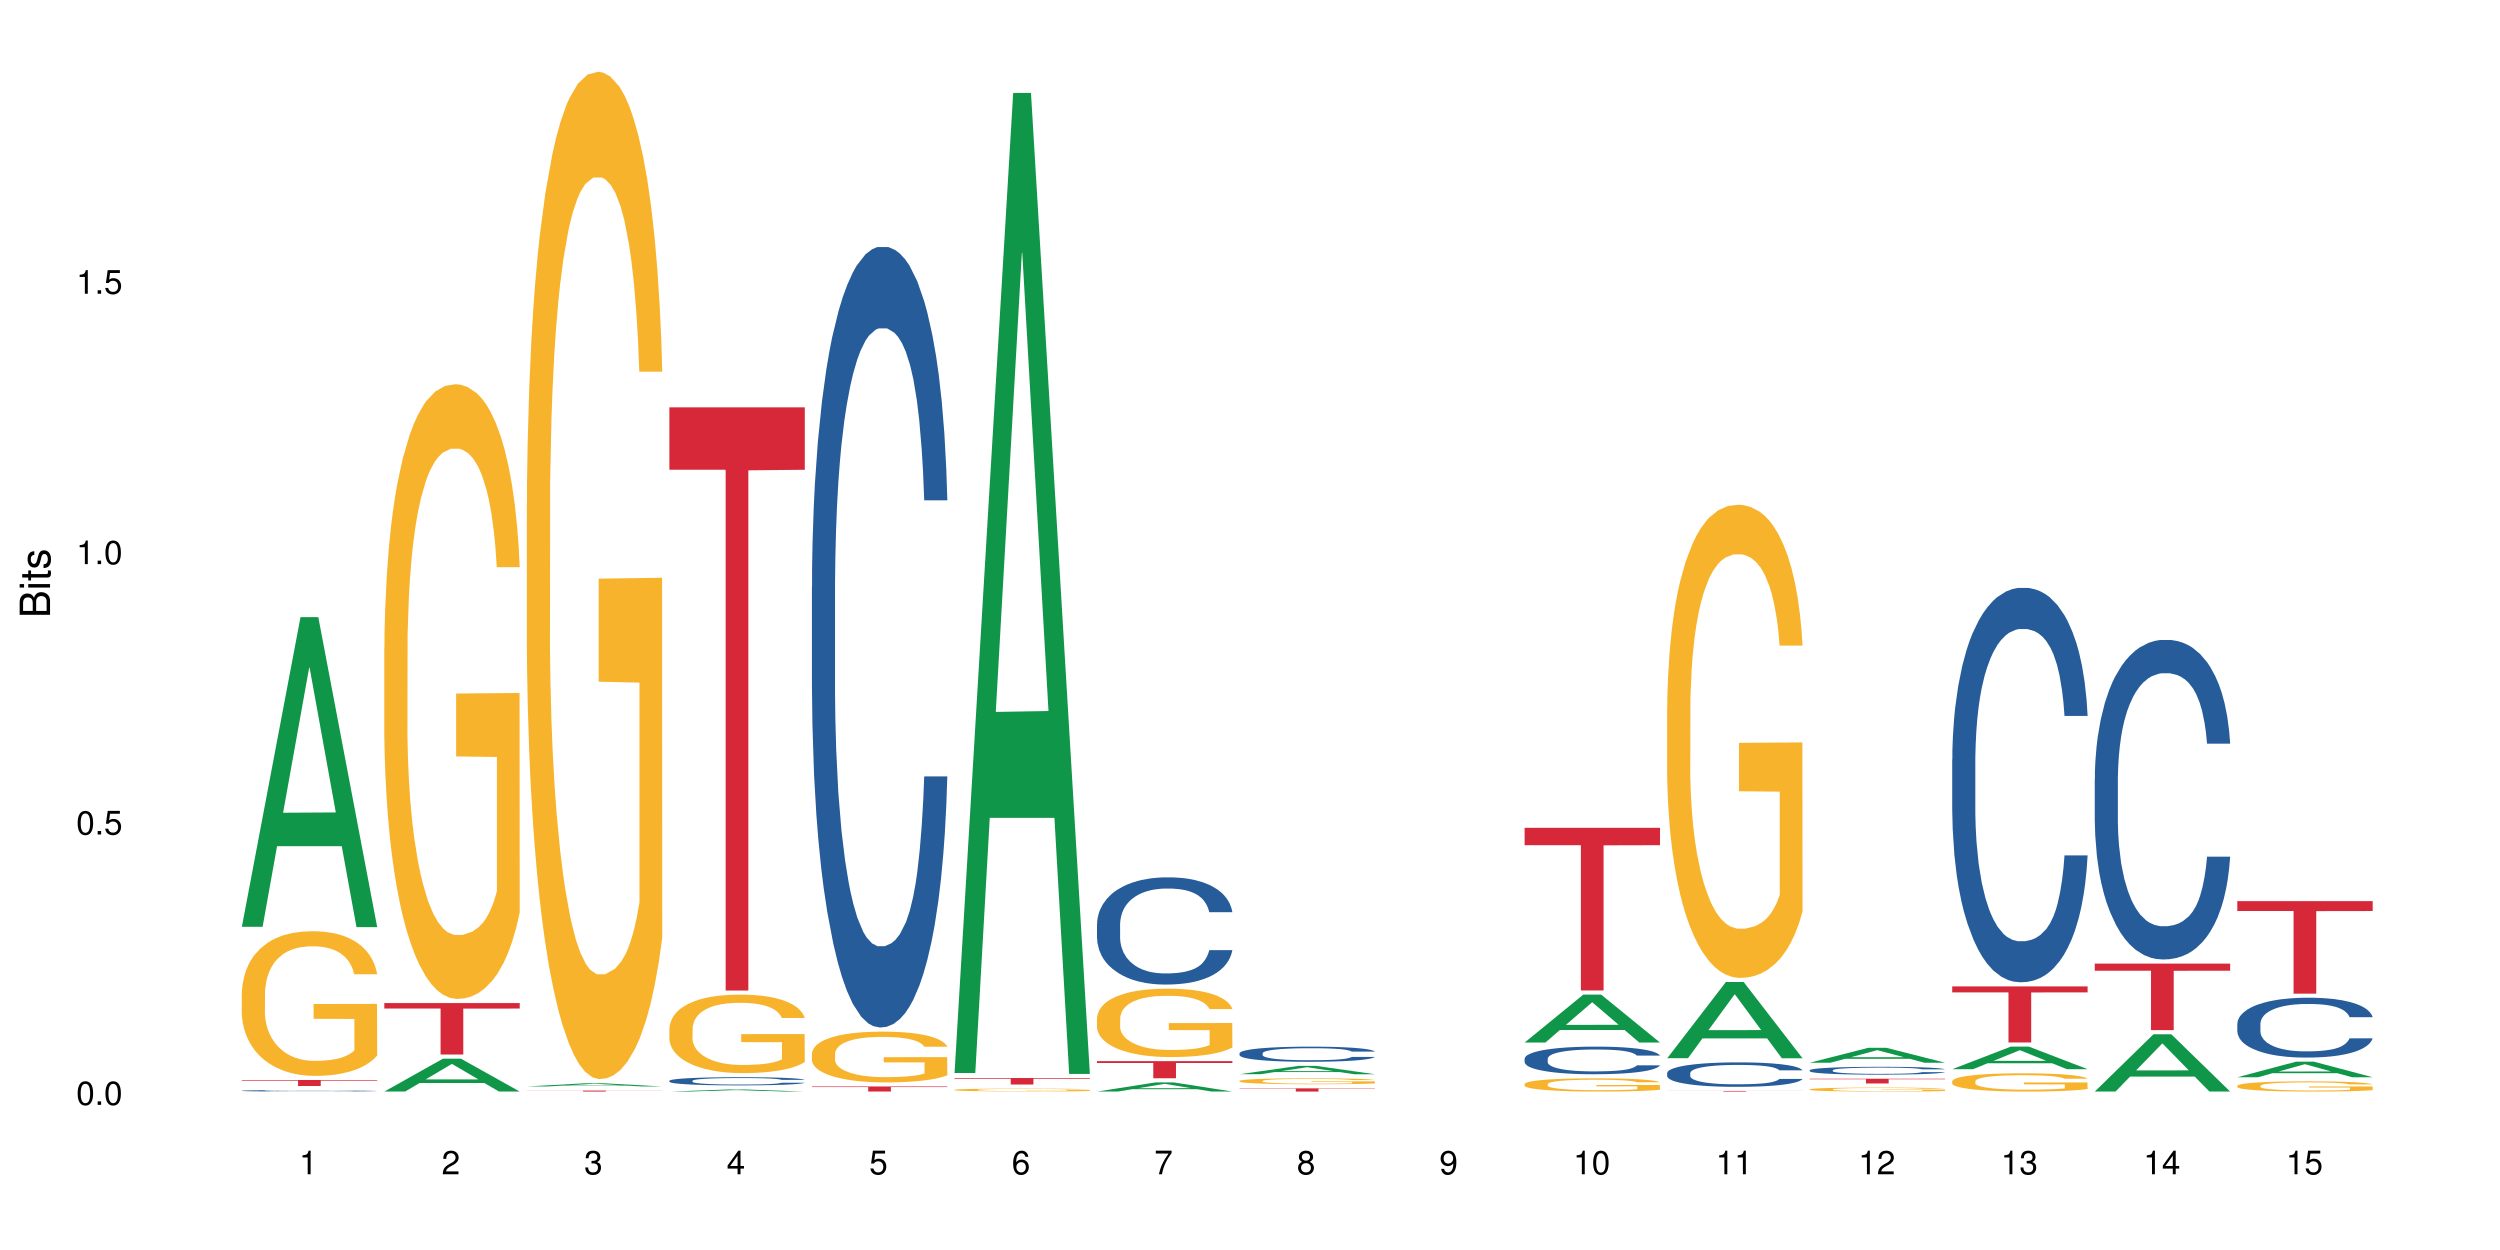 <?xml version="1.0" encoding="UTF-8"?>
<svg xmlns="http://www.w3.org/2000/svg" xmlns:xlink="http://www.w3.org/1999/xlink" width="720pt" height="360pt" viewBox="0 0 720 360" version="1.1">
<defs>
<g>
<symbol overflow="visible" id="glyph0-0">
<path style="stroke:none;" d=""/>
</symbol>
<symbol overflow="visible" id="glyph0-1">
<path style="stroke:none;" d="M 2.641 -6.797 C 2 -6.797 1.422 -6.531 1.078 -6.047 C 0.641 -5.453 0.406 -4.547 0.406 -3.297 C 0.406 -1 1.188 0.219 2.641 0.219 C 4.078 0.219 4.859 -1 4.859 -3.234 C 4.859 -4.562 4.656 -5.438 4.203 -6.047 C 3.844 -6.531 3.281 -6.797 2.641 -6.797 Z M 2.641 -6.047 C 3.547 -6.047 4 -5.125 4 -3.312 C 4 -1.375 3.562 -0.484 2.625 -0.484 C 1.734 -0.484 1.281 -1.422 1.281 -3.281 C 1.281 -5.141 1.734 -6.047 2.641 -6.047 Z M 2.641 -6.047 "/>
</symbol>
<symbol overflow="visible" id="glyph0-2">
<path style="stroke:none;" d="M 1.828 -1 L 0.828 -1 L 0.828 0 L 1.828 0 Z M 1.828 -1 "/>
</symbol>
<symbol overflow="visible" id="glyph0-3">
<path style="stroke:none;" d="M 4.562 -6.797 L 1.062 -6.797 L 0.547 -3.094 L 1.328 -3.094 C 1.719 -3.562 2.047 -3.734 2.578 -3.734 C 3.484 -3.734 4.062 -3.109 4.062 -2.094 C 4.062 -1.125 3.484 -0.531 2.578 -0.531 C 1.828 -0.531 1.375 -0.906 1.188 -1.672 L 0.328 -1.672 C 0.453 -1.109 0.547 -0.844 0.75 -0.594 C 1.125 -0.078 1.828 0.219 2.594 0.219 C 3.969 0.219 4.922 -0.781 4.922 -2.219 C 4.922 -3.562 4.031 -4.484 2.719 -4.484 C 2.25 -4.484 1.859 -4.359 1.469 -4.062 L 1.734 -5.969 L 4.562 -5.969 Z M 4.562 -6.797 "/>
</symbol>
<symbol overflow="visible" id="glyph0-4">
<path style="stroke:none;" d="M 2.484 -4.844 L 2.484 0 L 3.328 0 L 3.328 -6.797 L 2.766 -6.797 C 2.469 -5.75 2.281 -5.609 0.984 -5.453 L 0.984 -4.844 Z M 2.484 -4.844 "/>
</symbol>
<symbol overflow="visible" id="glyph0-5">
<path style="stroke:none;" d="M 4.859 -0.828 L 1.281 -0.828 C 1.359 -1.391 1.672 -1.75 2.5 -2.234 L 3.469 -2.75 C 4.406 -3.266 4.906 -3.969 4.906 -4.812 C 4.906 -5.375 4.672 -5.906 4.266 -6.266 C 3.859 -6.625 3.375 -6.797 2.719 -6.797 C 1.859 -6.797 1.219 -6.5 0.844 -5.922 C 0.609 -5.562 0.5 -5.125 0.484 -4.438 L 1.328 -4.438 C 1.359 -4.906 1.406 -5.188 1.531 -5.406 C 1.75 -5.812 2.188 -6.062 2.703 -6.062 C 3.469 -6.062 4.031 -5.516 4.031 -4.781 C 4.031 -4.25 3.719 -3.797 3.125 -3.438 L 2.234 -2.938 C 0.812 -2.141 0.406 -1.5 0.328 0 L 4.859 0 Z M 4.859 -0.828 "/>
</symbol>
<symbol overflow="visible" id="glyph0-6">
<path style="stroke:none;" d="M 2.125 -3.125 L 2.578 -3.125 C 3.516 -3.125 3.984 -2.703 3.984 -1.891 C 3.984 -1.031 3.469 -0.531 2.578 -0.531 C 1.656 -0.531 1.203 -0.984 1.156 -1.969 L 0.312 -1.969 C 0.344 -1.422 0.438 -1.078 0.609 -0.766 C 0.953 -0.109 1.625 0.219 2.547 0.219 C 3.953 0.219 4.859 -0.609 4.859 -1.906 C 4.859 -2.766 4.516 -3.25 3.703 -3.516 C 4.344 -3.766 4.656 -4.25 4.656 -4.938 C 4.656 -6.109 3.875 -6.797 2.578 -6.797 C 1.203 -6.797 0.484 -6.047 0.453 -4.609 L 1.297 -4.609 C 1.312 -5.016 1.344 -5.25 1.453 -5.453 C 1.641 -5.828 2.062 -6.062 2.594 -6.062 C 3.344 -6.062 3.797 -5.625 3.797 -4.906 C 3.797 -4.422 3.609 -4.141 3.25 -3.984 C 3.016 -3.891 2.719 -3.844 2.125 -3.844 Z M 2.125 -3.125 "/>
</symbol>
<symbol overflow="visible" id="glyph0-7">
<path style="stroke:none;" d="M 3.141 -1.625 L 3.141 0 L 3.984 0 L 3.984 -1.625 L 4.984 -1.625 L 4.984 -2.391 L 3.984 -2.391 L 3.984 -6.797 L 3.359 -6.797 L 0.266 -2.516 L 0.266 -1.625 Z M 3.141 -2.391 L 1 -2.391 L 3.141 -5.359 Z M 3.141 -2.391 "/>
</symbol>
<symbol overflow="visible" id="glyph0-8">
<path style="stroke:none;" d="M 4.781 -5.031 C 4.609 -6.141 3.891 -6.797 2.844 -6.797 C 2.094 -6.797 1.422 -6.438 1.031 -5.828 C 0.609 -5.172 0.406 -4.344 0.406 -3.094 C 0.406 -1.953 0.578 -1.234 0.984 -0.625 C 1.359 -0.078 1.953 0.219 2.703 0.219 C 3.984 0.219 4.922 -0.734 4.922 -2.078 C 4.922 -3.344 4.062 -4.234 2.844 -4.234 C 2.172 -4.234 1.641 -3.969 1.281 -3.469 C 1.281 -5.125 1.828 -6.047 2.797 -6.047 C 3.391 -6.047 3.797 -5.672 3.938 -5.031 Z M 2.734 -3.484 C 3.547 -3.484 4.062 -2.922 4.062 -2 C 4.062 -1.156 3.484 -0.531 2.703 -0.531 C 1.922 -0.531 1.328 -1.188 1.328 -2.047 C 1.328 -2.891 1.906 -3.484 2.734 -3.484 Z M 2.734 -3.484 "/>
</symbol>
<symbol overflow="visible" id="glyph0-9">
<path style="stroke:none;" d="M 4.984 -6.797 L 0.438 -6.797 L 0.438 -5.969 L 4.109 -5.969 C 2.5 -3.656 1.828 -2.234 1.328 0 L 2.219 0 C 2.594 -2.172 3.453 -4.047 4.984 -6.094 Z M 4.984 -6.797 "/>
</symbol>
<symbol overflow="visible" id="glyph0-10">
<path style="stroke:none;" d="M 3.75 -3.578 C 4.453 -4 4.688 -4.344 4.688 -4.984 C 4.688 -6.047 3.844 -6.797 2.641 -6.797 C 1.438 -6.797 0.594 -6.047 0.594 -4.984 C 0.594 -4.359 0.828 -4.016 1.516 -3.578 C 0.734 -3.203 0.359 -2.641 0.359 -1.891 C 0.359 -0.641 1.297 0.219 2.641 0.219 C 3.984 0.219 4.922 -0.641 4.922 -1.875 C 4.922 -2.641 4.531 -3.203 3.75 -3.578 Z M 2.641 -6.047 C 3.359 -6.047 3.812 -5.625 3.812 -4.969 C 3.812 -4.344 3.344 -3.922 2.641 -3.922 C 1.922 -3.922 1.453 -4.344 1.453 -4.984 C 1.453 -5.625 1.922 -6.047 2.641 -6.047 Z M 2.641 -3.203 C 3.484 -3.203 4.062 -2.672 4.062 -1.875 C 4.062 -1.062 3.484 -0.531 2.625 -0.531 C 1.797 -0.531 1.219 -1.078 1.219 -1.875 C 1.219 -2.672 1.797 -3.203 2.641 -3.203 Z M 2.641 -3.203 "/>
</symbol>
<symbol overflow="visible" id="glyph0-11">
<path style="stroke:none;" d="M 0.516 -1.547 C 0.672 -0.438 1.406 0.219 2.438 0.219 C 3.188 0.219 3.859 -0.141 4.266 -0.75 C 4.688 -1.406 4.891 -2.25 4.891 -3.484 C 4.891 -4.625 4.703 -5.359 4.312 -5.953 C 3.938 -6.5 3.344 -6.797 2.594 -6.797 C 1.297 -6.797 0.359 -5.844 0.359 -4.516 C 0.359 -3.25 1.234 -2.344 2.453 -2.344 C 3.094 -2.344 3.562 -2.578 4.016 -3.109 C 4 -1.453 3.469 -0.531 2.5 -0.531 C 1.906 -0.531 1.484 -0.906 1.359 -1.547 Z M 2.578 -6.062 C 3.375 -6.062 3.969 -5.406 3.969 -4.531 C 3.969 -3.688 3.375 -3.094 2.547 -3.094 C 1.734 -3.094 1.234 -3.672 1.234 -4.578 C 1.234 -5.438 1.797 -6.062 2.578 -6.062 Z M 2.578 -6.062 "/>
</symbol>
<symbol overflow="visible" id="glyph1-0">
<path style="stroke:none;" d=""/>
</symbol>
<symbol overflow="visible" id="glyph1-1">
<path style="stroke:none;" d="M 0 -0.953 L 0 -4.891 C 0 -5.719 -0.234 -6.344 -0.734 -6.797 C -1.188 -7.234 -1.812 -7.469 -2.5 -7.469 C -3.547 -7.469 -4.188 -7 -4.625 -5.875 C -4.984 -6.672 -5.641 -7.094 -6.531 -7.094 C -7.156 -7.094 -7.734 -6.859 -8.141 -6.391 C -8.562 -5.938 -8.75 -5.344 -8.75 -4.5 L -8.75 -0.953 Z M -4.984 -2.062 L -7.766 -2.062 L -7.766 -4.219 C -7.766 -4.844 -7.688 -5.203 -7.453 -5.5 C -7.219 -5.812 -6.859 -5.969 -6.375 -5.969 C -5.906 -5.969 -5.531 -5.812 -5.297 -5.5 C -5.062 -5.203 -4.984 -4.844 -4.984 -4.219 Z M -0.984 -2.062 L -4 -2.062 L -4 -4.781 C -4 -5.328 -3.859 -5.688 -3.578 -5.953 C -3.297 -6.219 -2.922 -6.359 -2.484 -6.359 C -2.062 -6.359 -1.688 -6.219 -1.406 -5.953 C -1.109 -5.688 -0.984 -5.328 -0.984 -4.781 Z M -0.984 -2.062 "/>
</symbol>
<symbol overflow="visible" id="glyph1-2">
<path style="stroke:none;" d="M -6.281 -1.797 L -6.281 -0.797 L 0 -0.797 L 0 -1.797 Z M -8.75 -1.797 L -8.75 -0.797 L -7.484 -0.797 L -7.484 -1.797 Z M -8.75 -1.797 "/>
</symbol>
<symbol overflow="visible" id="glyph1-3">
<path style="stroke:none;" d="M -6.281 -3.047 L -6.281 -2.016 L -8.016 -2.016 L -8.016 -1.016 L -6.281 -1.016 L -6.281 -0.172 L -5.469 -0.172 L -5.469 -1.016 L -0.719 -1.016 C -0.078 -1.016 0.281 -1.453 0.281 -2.234 C 0.281 -2.469 0.25 -2.719 0.188 -3.047 L -0.641 -3.047 C -0.609 -2.922 -0.594 -2.766 -0.594 -2.562 C -0.594 -2.141 -0.719 -2.016 -1.156 -2.016 L -5.469 -2.016 L -5.469 -3.047 Z M -6.281 -3.047 "/>
</symbol>
<symbol overflow="visible" id="glyph1-4">
<path style="stroke:none;" d="M -4.531 -5.25 C -5.766 -5.25 -6.469 -4.422 -6.469 -2.969 C -6.469 -1.516 -5.719 -0.562 -4.547 -0.562 C -3.562 -0.562 -3.094 -1.062 -2.734 -2.562 L -2.516 -3.484 C -2.344 -4.188 -2.094 -4.469 -1.625 -4.469 C -1.047 -4.469 -0.641 -3.875 -0.641 -3 C -0.641 -2.453 -0.797 -2 -1.062 -1.75 C -1.25 -1.594 -1.422 -1.531 -1.875 -1.469 L -1.875 -0.406 C -0.422 -0.453 0.281 -1.266 0.281 -2.922 C 0.281 -4.5 -0.5 -5.516 -1.719 -5.516 C -2.656 -5.516 -3.172 -4.984 -3.469 -3.734 L -3.703 -2.766 C -3.891 -1.953 -4.156 -1.609 -4.594 -1.609 C -5.172 -1.609 -5.547 -2.125 -5.547 -2.938 C -5.547 -3.75 -5.203 -4.172 -4.531 -4.203 Z M -4.531 -5.25 "/>
</symbol>
</g>
</defs>
<g id="surface75974">
<rect x="0" y="0" width="720" height="360" style="fill:rgb(100%,100%,100%);fill-opacity:1;stroke:none;"/>
<path style=" stroke:none;fill-rule:nonzero;fill:rgb(6.275%,58.824%,28.235%);fill-opacity:1;" d="M 69.629 266.922 L 69.672 266.84 L 86.547 177.738 L 91.672 177.738 L 108.629 267.008 L 102.668 267.008 L 98.418 243.703 L 79.797 243.703 L 75.629 266.922 L 69.629 266.922 L 81.586 234.066 L 96.711 233.98 L 89.172 192.32 L 89.086 192.238 L 89.004 192.488 L 81.547 233.98 L 81.586 234.066 Z M 69.629 266.922 "/>
<path style=" stroke:none;fill-rule:nonzero;fill:rgb(14.51%,36.078%,60%);fill-opacity:1;" d="M 69.629 314.129 L 69.676 314.129 L 69.676 314.121 L 69.82 314.105 L 70.152 314.086 L 70.484 314.074 L 71.34 314.051 L 72.531 314.027 L 73.766 314.012 L 74.672 314.004 L 75.48 313.996 L 77.332 313.98 L 78.523 313.973 L 79.809 313.965 L 81.375 313.961 L 82.52 313.957 L 85.086 313.949 L 86.988 313.945 L 93.551 313.945 L 94.93 313.949 L 96.453 313.953 L 97.738 313.957 L 99.973 313.965 L 101.969 313.977 L 102.871 313.98 L 104.301 313.992 L 105.395 314.004 L 106.156 314.016 L 107.012 314.027 L 107.77 314.047 L 108.344 314.066 L 108.629 314.082 L 101.969 314.082 L 101.637 314.066 L 101.258 314.055 L 100.543 314.039 L 99.828 314.027 L 98.832 314.016 L 97.926 314.008 L 96.691 314.004 L 95.598 313.996 L 94.453 313.996 L 93.359 313.992 L 91.27 313.988 L 88.844 313.988 L 87.938 313.992 L 86.086 313.992 L 85.086 313.996 L 83.66 314 L 82.66 314.008 L 81.473 314.016 L 80.664 314.02 L 79.664 314.031 L 78.949 314.039 L 78.141 314.055 L 77.668 314.062 L 77.238 314.074 L 76.859 314.086 L 76.574 314.102 L 76.383 314.113 L 76.289 314.129 L 76.289 314.188 L 76.383 314.203 L 76.621 314.219 L 77.238 314.242 L 78.141 314.262 L 79.188 314.281 L 80.188 314.293 L 80.758 314.297 L 81.52 314.305 L 82.707 314.312 L 84.422 314.32 L 85.418 314.32 L 86.941 314.324 L 88.512 314.328 L 90.602 314.328 L 92.457 314.324 L 93.695 314.324 L 94.977 314.32 L 96.738 314.312 L 97.832 314.309 L 98.781 314.301 L 99.496 314.293 L 99.973 314.285 L 100.684 314.273 L 101.258 314.262 L 101.684 314.246 L 101.969 314.234 L 108.629 314.234 L 108.344 314.25 L 107.914 314.266 L 107.484 314.277 L 106.82 314.289 L 106.059 314.301 L 104.965 314.316 L 104.062 314.324 L 102.871 314.332 L 101.777 314.34 L 100.59 314.348 L 98.832 314.355 L 97.688 314.359 L 96.453 314.363 L 94.977 314.367 L 93.125 314.367 L 91.125 314.371 L 87.273 314.371 L 85.801 314.367 L 83.848 314.363 L 81.426 314.359 L 79.664 314.352 L 78.285 314.344 L 77.098 314.336 L 75.766 314.324 L 74.051 314.309 L 73.008 314.293 L 72.293 314.285 L 71.484 314.27 L 70.914 314.254 L 70.246 314.234 L 69.773 314.207 L 69.629 314.184 Z M 69.629 314.129 "/>
<path style=" stroke:none;fill-rule:nonzero;fill:rgb(96.863%,70.196%,16.863%);fill-opacity:1;" d="M 69.629 286.035 L 69.676 285.996 L 69.676 285.234 L 69.867 283.523 L 70.344 281.164 L 70.961 279.223 L 71.625 277.699 L 72.055 276.902 L 72.77 275.758 L 73.387 274.922 L 74.957 273.211 L 76.953 271.609 L 78.047 270.926 L 79.285 270.277 L 81.043 269.555 L 81.852 269.289 L 84.324 268.68 L 87.133 268.301 L 90.223 268.188 L 91.648 268.223 L 93.598 268.375 L 96.262 268.793 L 97.785 269.176 L 98.973 269.555 L 100.211 270.051 L 101.73 270.812 L 103.16 271.727 L 104.301 272.637 L 105.441 273.781 L 106.391 274.996 L 107.199 276.328 L 107.914 277.93 L 108.344 279.262 L 108.629 280.594 L 102.016 280.594 L 101.637 279.262 L 101.207 278.23 L 100.496 276.977 L 99.781 276.062 L 99.066 275.34 L 97.738 274.352 L 96.594 273.742 L 95.168 273.211 L 93.789 272.867 L 92.219 272.637 L 91.27 272.562 L 88.746 272.562 L 86.465 272.828 L 85.133 273.133 L 84.184 273.438 L 82.852 274.008 L 82.043 274.465 L 81.566 274.77 L 80.141 275.949 L 79.188 277.016 L 78.664 277.738 L 78 278.879 L 77.523 279.906 L 77 281.43 L 76.715 282.57 L 76.336 285.16 L 76.289 292.008 L 76.43 293.453 L 76.715 295.016 L 77.098 296.387 L 77.668 297.832 L 78.238 298.934 L 79.234 300.418 L 80.094 301.41 L 80.758 302.055 L 82.043 303.082 L 82.566 303.426 L 83.801 304.109 L 85.086 304.645 L 86.656 305.102 L 87.844 305.328 L 89.746 305.52 L 92.172 305.52 L 95.027 305.289 L 96.832 304.984 L 98.07 304.68 L 98.879 304.414 L 99.875 303.996 L 100.59 303.617 L 101.258 303.195 L 102.062 302.551 L 102.062 293.453 L 90.316 293.418 L 90.316 289.156 L 108.578 289.117 L 108.629 303.996 L 107.629 305.023 L 106.391 306.012 L 105.203 306.773 L 103.965 307.422 L 102.207 308.145 L 100.781 308.602 L 98.594 309.133 L 96.594 309.477 L 94.504 309.703 L 92.648 309.82 L 90.461 309.855 L 88.512 309.781 L 86.418 309.551 L 84.754 309.246 L 83.23 308.867 L 81.711 308.371 L 79.809 307.574 L 78.57 306.926 L 77.285 306.129 L 76.004 305.176 L 74.859 304.148 L 74.102 303.348 L 73.34 302.438 L 72.531 301.293 L 71.77 300 L 71.199 298.82 L 70.676 297.488 L 70.297 296.234 L 69.914 294.52 L 69.723 293.148 L 69.629 291.969 Z M 69.629 286.035 "/>
<path style=" stroke:none;fill-rule:nonzero;fill:rgb(83.922%,15.686%,22.353%);fill-opacity:1;" d="M 69.629 311.035 L 108.629 311.035 L 108.629 311.223 L 92.375 311.223 L 92.375 312.766 L 85.836 312.766 L 85.836 311.223 L 69.629 311.223 Z M 69.629 311.035 "/>
<path style=" stroke:none;fill-rule:nonzero;fill:rgb(6.275%,58.824%,28.235%);fill-opacity:1;" d="M 110.68 314.363 L 110.723 314.352 L 127.598 304.887 L 132.719 304.887 L 149.68 314.371 L 143.719 314.371 L 139.469 311.895 L 120.848 311.895 L 116.68 314.363 L 110.68 314.363 L 122.637 310.871 L 137.762 310.863 L 130.223 306.438 L 130.137 306.426 L 130.055 306.453 L 122.598 310.863 L 122.637 310.871 Z M 110.68 314.363 "/>
<path style=" stroke:none;fill-rule:nonzero;fill:rgb(96.863%,70.196%,16.863%);fill-opacity:1;" d="M 110.68 186.48 L 110.727 186.32 L 110.727 183.086 L 110.918 175.809 L 111.395 165.785 L 112.012 157.539 L 112.676 151.07 L 113.105 147.676 L 113.82 142.824 L 114.438 139.27 L 116.008 131.992 L 118.004 125.199 L 119.098 122.289 L 120.336 119.543 L 122.094 116.469 L 122.902 115.34 L 125.375 112.75 L 128.18 111.133 L 131.273 110.648 L 132.699 110.812 L 134.648 111.457 L 137.312 113.234 L 138.836 114.852 L 140.023 116.469 L 141.262 118.57 L 142.781 121.805 L 144.207 125.688 L 145.352 129.566 L 146.492 134.418 L 147.441 139.59 L 148.25 145.25 L 148.965 152.043 L 149.395 157.699 L 149.68 163.359 L 143.066 163.359 L 142.688 157.699 L 142.258 153.336 L 141.547 148 L 140.832 144.117 L 140.117 141.047 L 138.789 136.844 L 137.645 134.254 L 136.219 131.992 L 134.84 130.535 L 133.27 129.566 L 132.32 129.242 L 129.797 129.242 L 127.516 130.375 L 126.184 131.668 L 125.234 132.961 L 123.902 135.387 L 123.094 137.328 L 122.617 138.621 L 121.191 143.633 L 120.238 148.16 L 119.715 151.234 L 119.051 156.082 L 118.574 160.449 L 118.051 166.918 L 117.766 171.766 L 117.387 182.762 L 117.34 211.867 L 117.48 218.012 L 117.766 224.641 L 118.148 230.461 L 118.719 236.605 L 119.289 241.293 L 120.285 247.602 L 121.145 251.805 L 121.809 254.551 L 123.094 258.918 L 123.617 260.375 L 124.852 263.285 L 126.137 265.547 L 127.707 267.488 L 128.895 268.457 L 130.797 269.266 L 133.223 269.266 L 136.078 268.297 L 137.883 267.004 L 139.121 265.707 L 139.93 264.578 L 140.926 262.797 L 141.641 261.18 L 142.305 259.402 L 143.113 256.652 L 143.113 218.012 L 131.367 217.848 L 131.367 199.738 L 149.629 199.578 L 149.68 262.797 L 148.68 267.164 L 147.441 271.367 L 146.254 274.602 L 145.016 277.352 L 143.258 280.422 L 141.832 282.363 L 139.645 284.625 L 137.645 286.082 L 135.555 287.051 L 133.699 287.535 L 131.512 287.699 L 129.562 287.375 L 127.469 286.406 L 125.805 285.113 L 124.281 283.496 L 122.762 281.395 L 120.859 277.996 L 119.621 275.25 L 118.336 271.852 L 117.055 267.812 L 115.91 263.445 L 115.152 260.051 L 114.391 256.168 L 113.582 251.32 L 112.82 245.82 L 112.25 240.809 L 111.727 235.148 L 111.348 229.812 L 110.965 222.539 L 110.773 216.719 L 110.68 211.703 Z M 110.68 186.48 "/>
<path style=" stroke:none;fill-rule:nonzero;fill:rgb(83.922%,15.686%,22.353%);fill-opacity:1;" d="M 110.68 288.879 L 149.68 288.879 L 149.68 290.465 L 133.426 290.48 L 133.426 303.707 L 126.887 303.707 L 126.887 290.492 L 126.793 290.465 L 110.68 290.465 Z M 110.68 288.879 "/>
<path style=" stroke:none;fill-rule:nonzero;fill:rgb(6.275%,58.824%,28.235%);fill-opacity:1;" d="M 151.73 312.902 L 151.773 312.902 L 168.648 311.973 L 173.77 311.973 L 190.73 312.902 L 184.77 312.902 L 180.52 312.66 L 161.898 312.66 L 157.73 312.902 L 151.73 312.902 L 163.688 312.559 L 178.812 312.559 L 171.27 312.125 L 171.105 312.125 L 163.648 312.559 L 163.688 312.559 Z M 151.73 312.902 "/>
<path style=" stroke:none;fill-rule:nonzero;fill:rgb(96.863%,70.196%,16.863%);fill-opacity:1;" d="M 151.73 144.93 L 151.777 144.664 L 151.777 139.363 L 151.969 127.441 L 152.445 111.016 L 153.062 97.5 L 153.727 86.902 L 154.156 81.34 L 154.871 73.391 L 155.488 67.562 L 157.059 55.637 L 159.055 44.508 L 160.148 39.738 L 161.387 35.234 L 163.145 30.203 L 163.953 28.348 L 166.426 24.109 L 169.23 21.457 L 172.324 20.664 L 173.75 20.93 L 175.699 21.988 L 178.363 24.902 L 179.887 27.551 L 181.074 30.203 L 182.312 33.645 L 183.832 38.945 L 185.258 45.305 L 186.402 51.664 L 187.543 59.613 L 188.492 68.09 L 189.301 77.363 L 190.016 88.492 L 190.445 97.766 L 190.73 107.039 L 184.117 107.039 L 183.738 97.766 L 183.309 90.613 L 182.598 81.867 L 181.883 75.508 L 181.168 70.477 L 179.84 63.586 L 178.695 59.348 L 177.27 55.637 L 175.891 53.254 L 174.32 51.664 L 173.371 51.133 L 170.848 51.133 L 168.566 52.988 L 167.234 55.109 L 166.285 57.227 L 164.953 61.203 L 164.145 64.383 L 163.668 66.5 L 162.242 74.715 L 161.289 82.133 L 160.766 87.168 L 160.102 95.117 L 159.625 102.27 L 159.102 112.867 L 158.816 120.816 L 158.438 138.836 L 158.391 186.527 L 158.531 196.598 L 158.816 207.461 L 159.199 216.996 L 159.77 227.066 L 160.34 234.75 L 161.336 245.082 L 162.195 251.973 L 162.859 256.477 L 164.145 263.629 L 164.668 266.016 L 165.902 270.785 L 167.188 274.492 L 168.758 277.672 L 169.945 279.262 L 171.848 280.586 L 174.273 280.586 L 177.129 279 L 178.934 276.879 L 180.172 274.758 L 180.98 272.902 L 181.977 269.988 L 182.691 267.34 L 183.355 264.426 L 184.164 259.922 L 184.164 196.598 L 172.418 196.332 L 172.418 166.656 L 190.68 166.391 L 190.73 269.988 L 189.73 277.145 L 188.492 284.031 L 187.305 289.332 L 186.066 293.836 L 184.309 298.871 L 182.883 302.051 L 180.695 305.758 L 178.695 308.145 L 176.605 309.734 L 174.75 310.527 L 172.562 310.793 L 170.613 310.262 L 168.52 308.672 L 166.855 306.555 L 165.332 303.902 L 163.812 300.461 L 161.91 294.895 L 160.672 290.391 L 159.387 284.828 L 158.105 278.203 L 156.961 271.051 L 156.203 265.484 L 155.441 259.125 L 154.633 251.176 L 153.871 242.168 L 153.301 233.953 L 152.777 224.68 L 152.398 215.938 L 152.016 204.016 L 151.824 194.477 L 151.73 186.262 Z M 151.73 144.93 "/>
<path style=" stroke:none;fill-rule:nonzero;fill:rgb(83.922%,15.686%,22.353%);fill-opacity:1;" d="M 151.73 314.082 L 190.73 314.082 L 190.73 314.113 L 174.477 314.113 L 174.477 314.371 L 167.938 314.371 L 167.938 314.113 L 151.73 314.113 Z M 151.73 314.082 "/>
<path style=" stroke:none;fill-rule:nonzero;fill:rgb(6.275%,58.824%,28.235%);fill-opacity:1;" d="M 192.781 314.371 L 192.824 314.371 L 209.695 313.77 L 214.82 313.77 L 231.781 314.371 L 225.82 314.371 L 221.57 314.215 L 202.949 314.215 L 198.781 314.371 L 192.781 314.371 L 204.738 314.148 L 219.863 314.148 L 212.32 313.867 L 212.238 313.867 L 212.156 313.871 L 204.699 314.148 L 204.738 314.148 Z M 192.781 314.371 "/>
<path style=" stroke:none;fill-rule:nonzero;fill:rgb(14.51%,36.078%,60%);fill-opacity:1;" d="M 192.781 311.262 L 192.828 311.258 L 192.828 311.207 L 192.973 311.125 L 193.305 311.02 L 193.637 310.949 L 194.492 310.824 L 195.684 310.699 L 196.918 310.605 L 197.824 310.551 L 198.633 310.508 L 200.484 310.426 L 201.676 310.387 L 202.957 310.348 L 204.527 310.312 L 205.668 310.293 L 208.238 310.258 L 210.141 310.242 L 211.613 310.234 L 214.801 310.234 L 216.703 310.242 L 218.082 310.254 L 219.605 310.273 L 220.887 310.293 L 223.125 310.34 L 225.121 310.398 L 226.023 310.434 L 227.453 310.5 L 228.547 310.566 L 229.305 310.621 L 230.164 310.699 L 230.922 310.797 L 231.496 310.906 L 231.781 311 L 225.121 311 L 224.789 310.914 L 224.406 310.848 L 223.695 310.758 L 222.98 310.695 L 221.984 310.633 L 221.078 310.594 L 219.844 310.551 L 218.75 310.527 L 217.605 310.508 L 216.512 310.492 L 214.422 310.48 L 211.996 310.48 L 211.09 310.484 L 209.238 310.504 L 208.238 310.516 L 206.812 310.547 L 205.812 310.574 L 204.625 310.617 L 203.816 310.656 L 202.816 310.711 L 202.102 310.762 L 201.293 310.832 L 200.82 310.887 L 200.391 310.945 L 200.012 311.016 L 199.727 311.094 L 199.535 311.172 L 199.441 311.25 L 199.441 311.582 L 199.535 311.66 L 199.773 311.75 L 200.391 311.883 L 201.293 311.996 L 202.34 312.086 L 203.34 312.152 L 203.91 312.184 L 204.672 312.215 L 205.859 312.258 L 207.57 312.301 L 208.57 312.32 L 210.094 312.336 L 211.664 312.344 L 213.754 312.344 L 215.609 312.336 L 216.848 312.328 L 218.129 312.309 L 219.891 312.273 L 220.984 312.238 L 221.934 312.195 L 222.648 312.156 L 223.125 312.121 L 223.836 312.055 L 224.406 311.98 L 224.836 311.906 L 225.121 311.832 L 231.781 311.832 L 231.496 311.918 L 231.066 312.004 L 230.637 312.066 L 229.973 312.141 L 229.211 312.207 L 228.117 312.281 L 227.215 312.332 L 226.023 312.387 L 224.93 312.426 L 223.742 312.465 L 221.984 312.508 L 220.84 312.527 L 219.605 312.547 L 218.129 312.566 L 216.277 312.582 L 214.277 312.59 L 212.422 312.59 L 210.426 312.586 L 208.953 312.578 L 207 312.559 L 204.574 312.52 L 202.816 312.48 L 201.438 312.438 L 200.25 312.395 L 198.918 312.336 L 197.203 312.242 L 196.156 312.168 L 195.445 312.109 L 194.637 312.023 L 194.066 311.949 L 193.398 311.828 L 192.926 311.676 L 192.781 311.559 Z M 192.781 311.262 "/>
<path style=" stroke:none;fill-rule:nonzero;fill:rgb(96.863%,70.196%,16.863%);fill-opacity:1;" d="M 192.781 296.133 L 192.828 296.113 L 192.828 295.699 L 193.02 294.77 L 193.496 293.492 L 194.113 292.438 L 194.777 291.613 L 195.207 291.18 L 195.922 290.559 L 196.539 290.105 L 198.109 289.176 L 200.105 288.309 L 201.199 287.938 L 202.438 287.586 L 204.195 287.195 L 205.004 287.051 L 207.477 286.719 L 210.281 286.512 L 213.375 286.449 L 214.801 286.473 L 216.75 286.555 L 219.414 286.781 L 220.938 286.988 L 222.125 287.195 L 223.363 287.461 L 224.883 287.875 L 226.309 288.371 L 227.453 288.867 L 228.594 289.484 L 229.543 290.145 L 230.352 290.867 L 231.066 291.734 L 231.496 292.457 L 231.781 293.18 L 225.168 293.18 L 224.789 292.457 L 224.359 291.902 L 223.648 291.219 L 222.934 290.723 L 222.219 290.332 L 220.887 289.797 L 219.746 289.465 L 218.32 289.176 L 216.941 288.988 L 215.371 288.867 L 214.422 288.824 L 211.898 288.824 L 209.617 288.969 L 208.285 289.133 L 207.336 289.301 L 206.004 289.609 L 205.195 289.855 L 204.719 290.023 L 203.293 290.664 L 202.34 291.242 L 201.816 291.633 L 201.152 292.25 L 200.676 292.809 L 200.152 293.637 L 199.867 294.254 L 199.488 295.656 L 199.441 299.375 L 199.582 300.16 L 199.867 301.004 L 200.25 301.746 L 200.82 302.531 L 201.391 303.133 L 202.387 303.938 L 203.246 304.473 L 203.91 304.824 L 205.195 305.383 L 205.719 305.566 L 206.953 305.938 L 208.238 306.227 L 209.809 306.477 L 210.996 306.598 L 212.898 306.703 L 215.324 306.703 L 218.18 306.578 L 219.984 306.414 L 221.223 306.25 L 222.031 306.105 L 223.027 305.875 L 223.742 305.672 L 224.406 305.441 L 225.215 305.094 L 225.215 300.16 L 213.469 300.137 L 213.469 297.824 L 231.73 297.805 L 231.781 305.875 L 230.781 306.434 L 229.543 306.973 L 228.355 307.383 L 227.117 307.734 L 225.359 308.125 L 223.934 308.375 L 221.746 308.664 L 219.746 308.848 L 217.656 308.973 L 215.801 309.035 L 213.613 309.055 L 211.664 309.016 L 209.57 308.891 L 207.906 308.727 L 206.383 308.52 L 204.859 308.25 L 202.957 307.816 L 201.723 307.465 L 200.438 307.031 L 199.152 306.516 L 198.012 305.961 L 197.25 305.527 L 196.492 305.031 L 195.684 304.41 L 194.922 303.711 L 194.352 303.07 L 193.828 302.348 L 193.445 301.664 L 193.066 300.738 L 192.875 299.992 L 192.781 299.352 Z M 192.781 296.133 "/>
<path style=" stroke:none;fill-rule:nonzero;fill:rgb(83.922%,15.686%,22.353%);fill-opacity:1;" d="M 192.781 117.316 L 231.781 117.316 L 231.781 135.293 L 215.527 135.453 L 215.527 285.27 L 208.988 285.27 L 208.988 135.609 L 208.891 135.293 L 192.781 135.293 Z M 192.781 117.316 "/>
<path style=" stroke:none;fill-rule:nonzero;fill:rgb(14.51%,36.078%,60%);fill-opacity:1;" d="M 233.832 168.953 L 233.879 168.746 L 233.879 163.816 L 234.023 156.008 L 234.355 146.145 L 234.688 139.367 L 235.543 127.242 L 236.734 115.531 L 237.969 106.492 L 238.875 101.148 L 239.684 97.039 L 241.535 89.438 L 242.727 85.535 L 244.008 82.043 L 245.578 78.547 L 246.719 76.492 L 249.289 73.207 L 251.191 71.77 L 252.664 71.152 L 255.852 71.152 L 257.754 71.973 L 259.133 73 L 260.656 74.645 L 261.938 76.492 L 264.176 81.016 L 266.172 86.766 L 267.074 90.055 L 268.504 96.422 L 269.598 102.586 L 270.355 107.93 L 271.215 115.531 L 271.973 124.777 L 272.543 135.258 L 272.832 144.09 L 266.172 144.09 L 265.84 135.871 L 265.457 129.504 L 264.746 121.078 L 264.031 115.121 L 263.031 109.164 L 262.129 105.258 L 260.895 101.355 L 259.801 98.891 L 258.656 97.039 L 257.562 95.809 L 255.473 94.574 L 253.047 94.574 L 252.141 94.984 L 250.289 96.629 L 249.289 98.066 L 247.863 100.945 L 246.863 103.613 L 245.676 107.723 L 244.867 111.219 L 243.867 116.559 L 243.152 121.285 L 242.344 128.066 L 241.871 133.203 L 241.441 138.953 L 241.062 145.734 L 240.777 152.926 L 240.586 160.527 L 240.492 167.926 L 240.492 199.773 L 240.586 207.168 L 240.824 215.797 L 241.441 228.332 L 242.344 239.223 L 243.391 247.852 L 244.391 254.016 L 244.961 256.891 L 245.723 260.18 L 246.91 264.289 L 248.621 268.398 L 249.621 270.039 L 251.145 271.684 L 252.711 272.508 L 254.805 272.508 L 256.66 271.684 L 257.898 270.656 L 259.18 269.012 L 260.941 265.52 L 262.035 262.234 L 262.984 258.328 L 263.699 254.426 L 264.176 251.137 L 264.887 244.77 L 265.457 237.781 L 265.887 230.59 L 266.172 223.605 L 272.832 223.605 L 272.543 231.824 L 272.117 239.836 L 271.688 245.797 L 271.023 252.988 L 270.262 259.355 L 269.168 266.547 L 268.266 271.273 L 267.074 276.41 L 265.98 280.312 L 264.793 283.805 L 263.031 287.914 L 261.891 289.969 L 260.656 291.82 L 259.18 293.465 L 257.324 294.902 L 255.328 295.723 L 253.473 295.93 L 251.477 295.52 L 250.004 294.695 L 248.051 292.848 L 245.625 289.148 L 243.867 285.246 L 242.488 281.34 L 241.297 277.23 L 239.969 271.684 L 238.254 262.645 L 237.207 255.656 L 236.496 249.906 L 235.688 241.891 L 235.117 234.699 L 234.449 223.195 L 233.977 208.605 L 233.832 197.305 Z M 233.832 168.953 "/>
<path style=" stroke:none;fill-rule:nonzero;fill:rgb(96.863%,70.196%,16.863%);fill-opacity:1;" d="M 233.832 303.371 L 233.879 303.359 L 233.879 303.09 L 234.07 302.492 L 234.547 301.664 L 235.164 300.98 L 235.828 300.445 L 236.258 300.168 L 236.973 299.766 L 237.59 299.473 L 239.16 298.871 L 241.156 298.309 L 242.25 298.07 L 243.488 297.844 L 245.246 297.59 L 246.055 297.496 L 248.527 297.281 L 251.332 297.148 L 254.426 297.109 L 255.852 297.121 L 257.801 297.176 L 260.465 297.32 L 261.988 297.457 L 263.176 297.59 L 264.414 297.762 L 265.934 298.031 L 267.359 298.352 L 268.504 298.672 L 269.645 299.07 L 270.594 299.5 L 271.402 299.965 L 272.117 300.527 L 272.543 300.996 L 272.832 301.461 L 266.219 301.461 L 265.84 300.996 L 265.41 300.633 L 264.699 300.191 L 263.984 299.871 L 263.27 299.617 L 261.938 299.273 L 260.797 299.059 L 259.371 298.871 L 257.992 298.75 L 256.422 298.672 L 255.473 298.645 L 252.949 298.645 L 250.668 298.738 L 249.336 298.844 L 248.387 298.953 L 247.055 299.152 L 246.246 299.312 L 245.77 299.418 L 244.344 299.832 L 243.391 300.207 L 242.867 300.461 L 242.203 300.859 L 241.727 301.223 L 241.203 301.754 L 240.918 302.156 L 240.539 303.066 L 240.492 305.469 L 240.633 305.977 L 240.918 306.523 L 241.297 307.004 L 241.871 307.512 L 242.441 307.898 L 243.438 308.418 L 244.297 308.766 L 244.961 308.996 L 246.246 309.355 L 246.77 309.477 L 248.004 309.715 L 249.289 309.902 L 250.859 310.062 L 252.047 310.145 L 253.949 310.211 L 256.375 310.211 L 259.227 310.129 L 261.035 310.023 L 262.273 309.914 L 263.082 309.82 L 264.078 309.676 L 264.793 309.543 L 265.457 309.395 L 266.266 309.168 L 266.266 305.977 L 254.52 305.961 L 254.52 304.469 L 272.781 304.453 L 272.832 309.676 L 271.832 310.035 L 270.594 310.383 L 269.406 310.648 L 268.168 310.879 L 266.41 311.133 L 264.984 311.293 L 262.797 311.477 L 260.797 311.598 L 258.707 311.68 L 256.852 311.719 L 254.664 311.73 L 252.711 311.707 L 250.621 311.625 L 248.957 311.52 L 247.434 311.383 L 245.91 311.211 L 244.008 310.93 L 242.773 310.703 L 241.488 310.422 L 240.203 310.09 L 239.062 309.73 L 238.301 309.449 L 237.543 309.129 L 236.734 308.727 L 235.973 308.273 L 235.402 307.859 L 234.879 307.391 L 234.496 306.949 L 234.117 306.352 L 233.926 305.867 L 233.832 305.457 Z M 233.832 303.371 "/>
<path style=" stroke:none;fill-rule:nonzero;fill:rgb(83.922%,15.686%,22.353%);fill-opacity:1;" d="M 233.832 312.91 L 272.832 312.91 L 272.832 313.066 L 256.578 313.07 L 256.578 314.371 L 250.039 314.371 L 250.039 313.07 L 249.941 313.066 L 233.832 313.066 Z M 233.832 312.91 "/>
<path style=" stroke:none;fill-rule:nonzero;fill:rgb(6.275%,58.824%,28.235%);fill-opacity:1;" d="M 274.883 309.027 L 274.926 308.762 L 291.797 26.766 L 296.922 26.766 L 313.883 309.289 L 307.922 309.289 L 303.672 235.543 L 285.051 235.543 L 280.883 309.027 L 274.883 309.027 L 286.84 205.035 L 301.965 204.77 L 294.422 72.926 L 294.34 72.66 L 294.258 73.457 L 286.801 204.77 L 286.84 205.035 Z M 274.883 309.027 "/>
<path style=" stroke:none;fill-rule:nonzero;fill:rgb(96.863%,70.196%,16.863%);fill-opacity:1;" d="M 274.883 313.867 L 274.93 313.867 L 274.93 313.852 L 275.121 313.82 L 275.598 313.773 L 276.215 313.734 L 276.879 313.703 L 277.309 313.688 L 278.023 313.668 L 278.641 313.648 L 280.211 313.617 L 282.207 313.586 L 283.301 313.57 L 284.539 313.559 L 286.297 313.547 L 287.105 313.539 L 289.578 313.527 L 292.383 313.52 L 296.902 313.52 L 298.852 313.523 L 301.516 313.531 L 303.039 313.539 L 304.227 313.547 L 305.465 313.555 L 306.984 313.57 L 308.41 313.586 L 309.555 313.605 L 310.695 313.629 L 311.645 313.652 L 312.453 313.68 L 313.168 313.711 L 313.594 313.734 L 313.883 313.762 L 307.27 313.762 L 306.891 313.734 L 306.461 313.715 L 305.75 313.691 L 305.035 313.672 L 304.32 313.66 L 302.988 313.641 L 301.848 313.629 L 300.422 313.617 L 299.043 313.609 L 297.473 313.605 L 294 313.605 L 291.719 313.609 L 290.387 313.617 L 289.438 313.621 L 288.105 313.633 L 287.297 313.641 L 286.82 313.648 L 285.395 313.672 L 284.441 313.691 L 283.918 313.707 L 283.254 313.727 L 282.777 313.75 L 282.254 313.777 L 281.969 313.801 L 281.59 313.852 L 281.539 313.984 L 281.684 314.016 L 281.969 314.043 L 282.348 314.07 L 282.922 314.102 L 283.492 314.121 L 284.488 314.152 L 285.344 314.168 L 286.012 314.184 L 287.297 314.203 L 287.82 314.211 L 289.055 314.223 L 290.34 314.234 L 291.91 314.242 L 293.098 314.246 L 295 314.25 L 297.426 314.25 L 300.277 314.246 L 302.086 314.238 L 303.324 314.234 L 304.133 314.23 L 305.129 314.219 L 305.844 314.215 L 306.508 314.203 L 307.316 314.191 L 307.316 314.016 L 295.57 314.012 L 295.57 313.93 L 313.832 313.93 L 313.883 314.219 L 312.883 314.242 L 311.645 314.262 L 310.457 314.273 L 309.219 314.289 L 307.461 314.301 L 306.035 314.312 L 303.848 314.32 L 301.848 314.328 L 299.758 314.332 L 297.902 314.336 L 293.762 314.336 L 291.672 314.328 L 290.008 314.324 L 288.484 314.316 L 286.961 314.305 L 285.059 314.289 L 283.824 314.277 L 282.539 314.262 L 281.254 314.242 L 280.113 314.223 L 279.352 314.207 L 278.594 314.191 L 277.785 314.168 L 277.023 314.141 L 276.453 314.121 L 275.93 314.094 L 275.547 314.07 L 275.168 314.035 L 274.977 314.008 L 274.883 313.984 Z M 274.883 313.867 "/>
<path style=" stroke:none;fill-rule:nonzero;fill:rgb(83.922%,15.686%,22.353%);fill-opacity:1;" d="M 274.883 310.469 L 313.883 310.469 L 313.883 310.672 L 297.629 310.672 L 297.629 312.34 L 291.09 312.34 L 291.09 310.672 L 274.883 310.672 Z M 274.883 310.469 "/>
<path style=" stroke:none;fill-rule:nonzero;fill:rgb(6.275%,58.824%,28.235%);fill-opacity:1;" d="M 315.934 314.367 L 315.977 314.367 L 332.848 311.723 L 337.973 311.723 L 354.93 314.371 L 348.973 314.371 L 344.723 313.68 L 326.102 313.68 L 321.934 314.367 L 315.934 314.367 L 327.891 313.395 L 343.016 313.391 L 335.473 312.156 L 335.391 312.152 L 335.309 312.16 L 327.848 313.391 L 327.891 313.395 Z M 315.934 314.367 "/>
<path style=" stroke:none;fill-rule:nonzero;fill:rgb(14.51%,36.078%,60%);fill-opacity:1;" d="M 315.934 266.125 L 315.98 266.094 L 315.98 265.418 L 316.125 264.348 L 316.457 262.992 L 316.789 262.062 L 317.645 260.395 L 318.836 258.789 L 320.07 257.547 L 320.977 256.812 L 321.781 256.25 L 323.637 255.207 L 324.828 254.668 L 326.109 254.191 L 327.68 253.711 L 328.82 253.43 L 331.391 252.977 L 333.293 252.781 L 334.766 252.695 L 337.953 252.695 L 339.855 252.809 L 341.234 252.949 L 342.758 253.176 L 344.039 253.43 L 346.277 254.051 L 348.273 254.84 L 349.176 255.289 L 350.605 256.164 L 351.699 257.012 L 352.457 257.746 L 353.316 258.789 L 354.074 260.059 L 354.645 261.496 L 354.93 262.711 L 348.273 262.711 L 347.941 261.582 L 347.559 260.707 L 346.848 259.551 L 346.133 258.73 L 345.133 257.914 L 344.23 257.379 L 342.996 256.844 L 341.902 256.504 L 340.758 256.25 L 339.664 256.082 L 337.574 255.91 L 335.148 255.91 L 334.242 255.969 L 332.391 256.191 L 331.391 256.391 L 329.965 256.785 L 328.965 257.152 L 327.777 257.715 L 326.969 258.195 L 325.969 258.93 L 325.254 259.578 L 324.445 260.508 L 323.973 261.215 L 323.543 262.004 L 323.164 262.934 L 322.879 263.922 L 322.688 264.965 L 322.59 265.98 L 322.59 270.355 L 322.688 271.371 L 322.926 272.555 L 323.543 274.277 L 324.445 275.77 L 325.492 276.957 L 326.492 277.801 L 327.062 278.195 L 327.824 278.648 L 329.012 279.211 L 330.723 279.777 L 331.723 280.004 L 333.246 280.227 L 334.812 280.34 L 336.906 280.34 L 338.762 280.227 L 340 280.086 L 341.281 279.863 L 343.043 279.383 L 344.137 278.93 L 345.086 278.395 L 345.801 277.859 L 346.277 277.406 L 346.988 276.531 L 347.559 275.574 L 347.988 274.586 L 348.273 273.629 L 354.93 273.629 L 354.645 274.754 L 354.219 275.855 L 353.789 276.672 L 353.125 277.66 L 352.363 278.535 L 351.27 279.523 L 350.367 280.172 L 349.176 280.879 L 348.082 281.414 L 346.895 281.891 L 345.133 282.457 L 343.992 282.738 L 342.758 282.992 L 341.281 283.219 L 339.426 283.414 L 337.43 283.527 L 335.574 283.559 L 333.578 283.5 L 332.102 283.387 L 330.152 283.133 L 327.727 282.625 L 325.969 282.09 L 324.59 281.555 L 323.398 280.988 L 322.07 280.227 L 320.355 278.988 L 319.309 278.027 L 318.598 277.238 L 317.789 276.137 L 317.219 275.148 L 316.551 273.57 L 316.074 271.566 L 315.934 270.016 Z M 315.934 266.125 "/>
<path style=" stroke:none;fill-rule:nonzero;fill:rgb(96.863%,70.196%,16.863%);fill-opacity:1;" d="M 315.934 293.172 L 315.98 293.156 L 315.98 292.797 L 316.172 291.984 L 316.648 290.871 L 317.266 289.953 L 317.93 289.234 L 318.359 288.855 L 319.074 288.316 L 319.691 287.922 L 321.262 287.109 L 323.258 286.355 L 324.352 286.031 L 325.586 285.727 L 327.348 285.383 L 328.156 285.258 L 330.629 284.969 L 333.434 284.789 L 336.527 284.738 L 337.953 284.754 L 339.902 284.828 L 342.566 285.023 L 344.09 285.203 L 345.277 285.383 L 346.516 285.617 L 348.035 285.977 L 349.461 286.41 L 350.605 286.84 L 351.746 287.383 L 352.695 287.957 L 353.504 288.586 L 354.219 289.34 L 354.645 289.973 L 354.93 290.602 L 348.32 290.602 L 347.941 289.973 L 347.512 289.484 L 346.801 288.891 L 346.086 288.461 L 345.371 288.117 L 344.039 287.652 L 342.898 287.363 L 341.473 287.109 L 340.094 286.949 L 338.523 286.84 L 337.574 286.805 L 335.051 286.805 L 332.77 286.93 L 331.438 287.074 L 330.488 287.219 L 329.156 287.488 L 328.348 287.703 L 327.871 287.848 L 326.445 288.406 L 325.492 288.91 L 324.969 289.25 L 324.305 289.793 L 323.828 290.277 L 323.305 290.996 L 323.02 291.535 L 322.641 292.762 L 322.59 295.996 L 322.734 296.68 L 323.02 297.418 L 323.398 298.066 L 323.973 298.75 L 324.543 299.273 L 325.539 299.973 L 326.395 300.441 L 327.062 300.746 L 328.348 301.234 L 328.871 301.395 L 330.105 301.719 L 331.391 301.969 L 332.961 302.188 L 334.148 302.293 L 336.051 302.383 L 338.477 302.383 L 341.328 302.277 L 343.137 302.133 L 344.375 301.988 L 345.184 301.863 L 346.18 301.664 L 346.895 301.484 L 347.559 301.285 L 348.367 300.98 L 348.367 296.68 L 336.621 296.664 L 336.621 294.648 L 354.883 294.629 L 354.93 301.664 L 353.934 302.148 L 352.695 302.617 L 351.508 302.977 L 350.27 303.285 L 348.512 303.625 L 347.086 303.84 L 344.898 304.094 L 342.898 304.254 L 340.809 304.363 L 338.953 304.418 L 336.766 304.434 L 334.812 304.398 L 332.723 304.289 L 331.059 304.148 L 329.535 303.969 L 328.012 303.734 L 326.109 303.355 L 324.875 303.051 L 323.59 302.672 L 322.305 302.223 L 321.164 301.738 L 320.402 301.359 L 319.645 300.926 L 318.836 300.387 L 318.074 299.777 L 317.504 299.219 L 316.98 298.59 L 316.598 297.996 L 316.219 297.184 L 316.027 296.539 L 315.934 295.98 Z M 315.934 293.172 "/>
<path style=" stroke:none;fill-rule:nonzero;fill:rgb(83.922%,15.686%,22.353%);fill-opacity:1;" d="M 315.934 305.613 L 354.93 305.613 L 354.93 306.141 L 338.68 306.148 L 338.68 310.543 L 332.141 310.543 L 332.141 306.152 L 332.043 306.141 L 315.934 306.141 Z M 315.934 305.613 "/>
<path style=" stroke:none;fill-rule:nonzero;fill:rgb(6.275%,58.824%,28.235%);fill-opacity:1;" d="M 356.984 309.375 L 357.027 309.375 L 373.898 306.977 L 379.023 306.977 L 395.98 309.379 L 390.023 309.379 L 385.773 308.75 L 367.148 308.75 L 362.984 309.375 L 356.984 309.375 L 368.941 308.492 L 384.066 308.488 L 376.523 307.367 L 376.441 307.367 L 376.359 307.371 L 368.898 308.488 L 368.941 308.492 Z M 356.984 309.375 "/>
<path style=" stroke:none;fill-rule:nonzero;fill:rgb(14.51%,36.078%,60%);fill-opacity:1;" d="M 356.984 303.332 L 357.031 303.328 L 357.031 303.234 L 357.176 303.082 L 357.508 302.891 L 357.84 302.758 L 358.695 302.523 L 359.887 302.297 L 361.121 302.121 L 362.023 302.02 L 362.832 301.938 L 364.688 301.789 L 365.879 301.715 L 367.16 301.648 L 368.73 301.578 L 369.871 301.539 L 372.441 301.477 L 374.344 301.449 L 375.816 301.438 L 379.004 301.438 L 380.906 301.453 L 382.285 301.473 L 383.809 301.504 L 385.09 301.539 L 387.328 301.629 L 389.324 301.738 L 390.227 301.805 L 391.656 301.926 L 392.75 302.047 L 393.508 302.148 L 394.367 302.297 L 395.125 302.477 L 395.695 302.68 L 395.98 302.852 L 389.324 302.852 L 388.992 302.691 L 388.609 302.566 L 387.898 302.406 L 387.184 302.289 L 386.184 302.172 L 385.281 302.098 L 384.047 302.023 L 382.953 301.973 L 381.809 301.938 L 380.715 301.914 L 378.625 301.891 L 376.199 301.891 L 375.293 301.898 L 373.438 301.93 L 372.441 301.957 L 371.016 302.016 L 370.016 302.066 L 368.828 302.145 L 368.02 302.215 L 367.02 302.316 L 366.305 302.41 L 365.496 302.539 L 365.023 302.641 L 364.594 302.75 L 364.215 302.883 L 363.926 303.023 L 363.738 303.168 L 363.641 303.312 L 363.641 303.93 L 363.738 304.074 L 363.977 304.242 L 364.594 304.484 L 365.496 304.695 L 366.543 304.863 L 367.543 304.984 L 368.113 305.039 L 368.875 305.102 L 370.062 305.184 L 371.773 305.262 L 372.773 305.293 L 374.297 305.324 L 375.863 305.34 L 377.957 305.34 L 379.812 305.324 L 381.047 305.305 L 382.332 305.273 L 384.094 305.207 L 385.188 305.141 L 386.137 305.066 L 386.852 304.992 L 387.328 304.926 L 388.039 304.805 L 388.609 304.668 L 389.039 304.527 L 389.324 304.395 L 395.98 304.395 L 395.695 304.551 L 395.27 304.707 L 394.84 304.824 L 394.176 304.961 L 393.414 305.086 L 392.32 305.227 L 391.418 305.316 L 390.227 305.418 L 389.133 305.492 L 387.945 305.562 L 386.184 305.641 L 385.043 305.68 L 383.809 305.715 L 382.332 305.746 L 380.477 305.777 L 378.48 305.793 L 376.625 305.797 L 374.629 305.789 L 373.152 305.773 L 371.203 305.734 L 368.777 305.664 L 367.02 305.59 L 365.641 305.512 L 364.449 305.434 L 363.121 305.324 L 361.406 305.148 L 360.359 305.016 L 359.648 304.902 L 358.84 304.746 L 358.27 304.609 L 357.602 304.387 L 357.125 304.102 L 356.984 303.883 Z M 356.984 303.332 "/>
<path style=" stroke:none;fill-rule:nonzero;fill:rgb(96.863%,70.196%,16.863%);fill-opacity:1;" d="M 356.984 311.289 L 357.031 311.289 L 357.031 311.258 L 357.223 311.188 L 357.699 311.09 L 358.316 311.012 L 358.98 310.949 L 359.41 310.914 L 360.121 310.867 L 360.742 310.832 L 362.312 310.762 L 364.309 310.699 L 365.402 310.668 L 366.637 310.645 L 368.398 310.613 L 369.207 310.602 L 371.68 310.578 L 374.484 310.562 L 377.578 310.559 L 379.004 310.559 L 380.953 310.566 L 383.617 310.582 L 385.141 310.598 L 386.328 310.613 L 387.562 310.633 L 389.086 310.664 L 390.512 310.703 L 391.656 310.738 L 392.797 310.785 L 393.746 310.836 L 394.555 310.891 L 395.27 310.957 L 395.695 311.012 L 395.98 311.066 L 389.371 311.066 L 388.992 311.012 L 388.562 310.969 L 387.852 310.918 L 387.137 310.879 L 386.422 310.852 L 385.09 310.809 L 383.949 310.785 L 382.523 310.762 L 381.145 310.75 L 379.574 310.738 L 376.102 310.738 L 373.82 310.746 L 372.488 310.762 L 371.535 310.773 L 370.207 310.797 L 369.398 310.816 L 368.922 310.828 L 367.496 310.875 L 366.543 310.918 L 366.02 310.949 L 365.355 310.996 L 364.879 311.039 L 364.355 311.102 L 364.07 311.148 L 363.691 311.254 L 363.641 311.535 L 363.785 311.594 L 364.07 311.66 L 364.449 311.715 L 365.023 311.773 L 365.594 311.82 L 366.59 311.879 L 367.445 311.922 L 368.113 311.949 L 369.398 311.988 L 369.922 312.004 L 371.156 312.031 L 372.441 312.055 L 374.012 312.074 L 375.199 312.082 L 377.102 312.09 L 379.527 312.09 L 382.379 312.082 L 384.188 312.066 L 385.426 312.055 L 386.234 312.043 L 387.23 312.027 L 387.945 312.012 L 388.609 311.996 L 389.418 311.969 L 389.418 311.594 L 377.672 311.594 L 377.672 311.418 L 395.934 311.418 L 395.98 312.027 L 394.984 312.07 L 393.746 312.109 L 392.559 312.141 L 391.32 312.168 L 389.562 312.199 L 388.137 312.215 L 385.949 312.238 L 383.949 312.254 L 381.855 312.262 L 380.004 312.266 L 377.816 312.27 L 375.863 312.266 L 373.773 312.254 L 372.109 312.242 L 370.586 312.227 L 369.062 312.207 L 367.16 312.176 L 365.926 312.148 L 364.641 312.113 L 363.355 312.074 L 362.215 312.035 L 361.453 312 L 360.695 311.965 L 359.887 311.918 L 359.125 311.863 L 358.555 311.816 L 358.031 311.762 L 357.648 311.707 L 357.27 311.637 L 357.078 311.582 L 356.984 311.535 Z M 356.984 311.289 "/>
<path style=" stroke:none;fill-rule:nonzero;fill:rgb(83.922%,15.686%,22.353%);fill-opacity:1;" d="M 356.984 313.449 L 395.98 313.449 L 395.98 313.547 L 379.73 313.547 L 379.73 314.371 L 373.191 314.371 L 373.191 313.547 L 356.984 313.547 Z M 356.984 313.449 "/>
<path style=" stroke:none;fill-rule:nonzero;fill:rgb(6.275%,58.824%,28.235%);fill-opacity:1;" d="M 439.086 300.242 L 439.129 300.23 L 456 286.441 L 461.125 286.441 L 478.082 300.258 L 472.125 300.258 L 467.875 296.648 L 449.25 296.648 L 445.086 300.242 L 439.086 300.242 L 451.043 295.16 L 466.168 295.145 L 458.625 288.699 L 458.543 288.684 L 458.461 288.723 L 451 295.145 L 451.043 295.16 Z M 439.086 300.242 "/>
<path style=" stroke:none;fill-rule:nonzero;fill:rgb(14.51%,36.078%,60%);fill-opacity:1;" d="M 439.086 304.895 L 439.133 304.887 L 439.133 304.711 L 439.277 304.434 L 439.609 304.086 L 439.941 303.848 L 440.797 303.418 L 441.988 303.004 L 443.223 302.684 L 444.125 302.496 L 444.934 302.352 L 446.789 302.082 L 447.98 301.945 L 449.262 301.82 L 450.832 301.695 L 451.973 301.625 L 454.543 301.508 L 456.445 301.457 L 457.918 301.438 L 461.105 301.438 L 463.008 301.465 L 464.387 301.5 L 465.91 301.559 L 467.191 301.625 L 469.43 301.785 L 471.426 301.988 L 472.328 302.105 L 473.754 302.328 L 474.852 302.547 L 475.609 302.734 L 476.465 303.004 L 477.227 303.332 L 477.797 303.703 L 478.082 304.016 L 471.426 304.016 L 471.094 303.723 L 470.711 303.5 L 470 303.199 L 469.285 302.988 L 468.285 302.781 L 467.383 302.641 L 466.145 302.504 L 465.051 302.418 L 463.91 302.352 L 462.816 302.309 L 460.727 302.266 L 458.301 302.266 L 457.395 302.277 L 455.539 302.336 L 454.543 302.387 L 453.117 302.488 L 452.117 302.582 L 450.926 302.73 L 450.117 302.852 L 449.121 303.039 L 448.406 303.207 L 447.598 303.449 L 447.121 303.629 L 446.695 303.832 L 446.312 304.074 L 446.027 304.328 L 445.84 304.594 L 445.742 304.855 L 445.742 305.984 L 445.84 306.242 L 446.078 306.551 L 446.695 306.992 L 447.598 307.379 L 448.645 307.684 L 449.645 307.898 L 450.215 308 L 450.977 308.117 L 452.164 308.262 L 453.875 308.41 L 454.875 308.465 L 456.398 308.523 L 457.965 308.555 L 460.059 308.555 L 461.914 308.523 L 463.148 308.488 L 464.434 308.43 L 466.195 308.309 L 467.289 308.191 L 468.238 308.051 L 468.953 307.914 L 469.43 307.797 L 470.141 307.574 L 470.711 307.328 L 471.141 307.07 L 471.426 306.824 L 478.082 306.824 L 477.797 307.117 L 477.371 307.398 L 476.941 307.609 L 476.277 307.863 L 475.516 308.09 L 474.422 308.344 L 473.52 308.512 L 472.328 308.691 L 471.234 308.828 L 470.047 308.953 L 468.285 309.098 L 467.145 309.172 L 465.91 309.238 L 464.434 309.293 L 462.578 309.344 L 460.582 309.375 L 458.727 309.383 L 456.73 309.367 L 455.254 309.34 L 453.305 309.273 L 450.879 309.141 L 449.121 309.004 L 447.742 308.867 L 446.551 308.723 L 445.219 308.523 L 443.508 308.207 L 442.461 307.957 L 441.75 307.754 L 440.941 307.473 L 440.371 307.219 L 439.703 306.812 L 439.227 306.293 L 439.086 305.895 Z M 439.086 304.895 "/>
<path style=" stroke:none;fill-rule:nonzero;fill:rgb(96.863%,70.196%,16.863%);fill-opacity:1;" d="M 439.086 312.191 L 439.133 312.191 L 439.133 312.121 L 439.324 311.965 L 439.801 311.746 L 440.418 311.57 L 441.082 311.43 L 441.512 311.359 L 442.223 311.254 L 442.844 311.176 L 444.41 311.02 L 446.41 310.875 L 447.504 310.812 L 448.738 310.754 L 450.5 310.688 L 451.309 310.664 L 453.781 310.605 L 456.586 310.57 L 459.68 310.562 L 461.105 310.566 L 463.055 310.578 L 465.719 310.617 L 467.242 310.652 L 468.43 310.688 L 469.664 310.73 L 471.188 310.801 L 472.613 310.887 L 473.754 310.969 L 474.898 311.074 L 475.848 311.184 L 476.656 311.305 L 477.371 311.453 L 477.797 311.574 L 478.082 311.695 L 471.473 311.695 L 471.094 311.574 L 470.664 311.48 L 469.949 311.363 L 469.238 311.281 L 468.523 311.215 L 467.191 311.125 L 466.051 311.07 L 464.625 311.02 L 463.246 310.988 L 461.676 310.969 L 460.727 310.961 L 458.203 310.961 L 455.922 310.984 L 454.59 311.016 L 453.637 311.043 L 452.309 311.094 L 451.5 311.137 L 451.023 311.164 L 449.598 311.27 L 448.645 311.367 L 448.121 311.434 L 447.457 311.539 L 446.98 311.633 L 446.457 311.773 L 446.172 311.875 L 445.793 312.113 L 445.742 312.738 L 445.887 312.871 L 446.172 313.016 L 446.551 313.141 L 447.121 313.27 L 447.695 313.371 L 448.691 313.508 L 449.547 313.598 L 450.215 313.656 L 451.5 313.75 L 452.02 313.781 L 453.258 313.844 L 454.543 313.895 L 456.113 313.938 L 457.301 313.957 L 459.203 313.973 L 461.629 313.973 L 464.48 313.953 L 466.289 313.926 L 467.527 313.898 L 468.336 313.875 L 469.332 313.836 L 470.047 313.801 L 470.711 313.762 L 471.52 313.703 L 471.52 312.871 L 459.773 312.867 L 459.773 312.477 L 478.035 312.477 L 478.082 313.836 L 477.086 313.93 L 475.848 314.02 L 474.66 314.09 L 473.422 314.148 L 471.664 314.215 L 470.238 314.254 L 468.047 314.305 L 466.051 314.336 L 463.957 314.355 L 462.105 314.367 L 459.918 314.371 L 457.965 314.363 L 455.875 314.344 L 454.211 314.316 L 452.688 314.281 L 451.164 314.234 L 449.262 314.16 L 448.027 314.102 L 446.742 314.031 L 445.457 313.941 L 444.316 313.848 L 443.555 313.777 L 442.797 313.691 L 441.988 313.59 L 441.227 313.469 L 440.656 313.363 L 440.133 313.238 L 439.75 313.125 L 439.371 312.969 L 439.18 312.844 L 439.086 312.734 Z M 439.086 312.191 "/>
<path style=" stroke:none;fill-rule:nonzero;fill:rgb(83.922%,15.686%,22.353%);fill-opacity:1;" d="M 439.086 238.398 L 478.082 238.398 L 478.082 243.414 L 461.832 243.457 L 461.832 285.262 L 455.293 285.262 L 455.293 243.5 L 455.195 243.414 L 439.086 243.414 Z M 439.086 238.398 "/>
<path style=" stroke:none;fill-rule:nonzero;fill:rgb(6.275%,58.824%,28.235%);fill-opacity:1;" d="M 480.137 304.77 L 480.18 304.75 L 497.051 282.824 L 502.176 282.824 L 519.133 304.789 L 513.176 304.789 L 508.926 299.059 L 490.301 299.059 L 486.137 304.77 L 480.137 304.77 L 492.094 296.684 L 507.219 296.664 L 499.676 286.414 L 499.594 286.395 L 499.512 286.453 L 492.051 296.664 L 492.094 296.684 Z M 480.137 304.77 "/>
<path style=" stroke:none;fill-rule:nonzero;fill:rgb(14.51%,36.078%,60%);fill-opacity:1;" d="M 480.137 309.031 L 480.184 309.027 L 480.184 308.871 L 480.328 308.629 L 480.66 308.316 L 480.992 308.105 L 481.848 307.727 L 483.039 307.359 L 484.273 307.078 L 485.176 306.91 L 485.984 306.781 L 487.84 306.543 L 489.031 306.422 L 490.312 306.312 L 491.883 306.203 L 493.023 306.137 L 495.594 306.035 L 497.496 305.988 L 498.969 305.969 L 502.156 305.969 L 504.059 305.996 L 505.438 306.027 L 506.961 306.078 L 508.242 306.137 L 510.48 306.277 L 512.477 306.461 L 513.379 306.562 L 514.805 306.762 L 515.898 306.953 L 516.66 307.121 L 517.516 307.359 L 518.277 307.648 L 518.848 307.977 L 519.133 308.254 L 512.477 308.254 L 512.145 307.996 L 511.762 307.797 L 511.051 307.535 L 510.336 307.348 L 509.336 307.16 L 508.434 307.039 L 507.195 306.914 L 506.102 306.84 L 504.961 306.781 L 503.867 306.742 L 501.773 306.703 L 499.352 306.703 L 498.445 306.715 L 496.59 306.77 L 495.594 306.812 L 494.164 306.902 L 493.168 306.988 L 491.977 307.113 L 491.168 307.223 L 490.172 307.391 L 489.457 307.539 L 488.648 307.754 L 488.172 307.914 L 487.746 308.094 L 487.363 308.305 L 487.078 308.531 L 486.891 308.77 L 486.793 309 L 486.793 309.996 L 486.891 310.23 L 487.129 310.5 L 487.746 310.891 L 488.648 311.23 L 489.695 311.504 L 490.695 311.695 L 491.266 311.785 L 492.027 311.887 L 493.215 312.016 L 494.926 312.145 L 495.926 312.199 L 497.449 312.25 L 499.016 312.273 L 501.109 312.273 L 502.965 312.25 L 504.199 312.215 L 505.484 312.164 L 507.246 312.055 L 508.34 311.953 L 509.289 311.832 L 510.004 311.707 L 510.48 311.605 L 511.191 311.406 L 511.762 311.188 L 512.191 310.961 L 512.477 310.742 L 519.133 310.742 L 518.848 311 L 518.422 311.25 L 517.992 311.438 L 517.328 311.664 L 516.566 311.863 L 515.473 312.09 L 514.57 312.234 L 513.379 312.398 L 512.285 312.52 L 511.098 312.629 L 509.336 312.758 L 508.195 312.82 L 506.961 312.879 L 505.484 312.93 L 503.629 312.977 L 501.633 313 L 499.777 313.008 L 497.781 312.996 L 496.305 312.969 L 494.355 312.91 L 491.93 312.797 L 490.172 312.672 L 488.793 312.551 L 487.602 312.422 L 486.27 312.25 L 484.559 311.965 L 483.512 311.746 L 482.801 311.566 L 481.992 311.316 L 481.422 311.09 L 480.754 310.73 L 480.277 310.273 L 480.137 309.922 Z M 480.137 309.031 "/>
<path style=" stroke:none;fill-rule:nonzero;fill:rgb(96.863%,70.196%,16.863%);fill-opacity:1;" d="M 480.137 203.73 L 480.184 203.605 L 480.184 201.117 L 480.375 195.516 L 480.848 187.801 L 481.469 181.453 L 482.133 176.473 L 482.562 173.859 L 483.273 170.125 L 483.895 167.387 L 485.461 161.789 L 487.461 156.559 L 488.555 154.32 L 489.789 152.203 L 491.551 149.84 L 492.359 148.969 L 494.832 146.977 L 497.637 145.73 L 500.73 145.359 L 502.156 145.484 L 504.105 145.98 L 506.77 147.352 L 508.289 148.594 L 509.48 149.84 L 510.715 151.457 L 512.238 153.945 L 513.664 156.934 L 514.805 159.922 L 515.949 163.656 L 516.898 167.637 L 517.707 171.992 L 518.422 177.223 L 518.848 181.578 L 519.133 185.934 L 512.523 185.934 L 512.145 181.578 L 511.715 178.215 L 511 174.109 L 510.289 171.121 L 509.574 168.758 L 508.242 165.523 L 507.102 163.531 L 505.676 161.789 L 504.297 160.668 L 502.727 159.922 L 501.773 159.672 L 499.254 159.672 L 496.973 160.543 L 495.641 161.539 L 494.688 162.535 L 493.359 164.402 L 492.551 165.895 L 492.074 166.891 L 490.648 170.75 L 489.695 174.234 L 489.172 176.598 L 488.508 180.332 L 488.031 183.691 L 487.508 188.672 L 487.223 192.406 L 486.844 200.867 L 486.793 223.273 L 486.938 228 L 487.223 233.105 L 487.602 237.586 L 488.172 242.316 L 488.746 245.926 L 489.742 250.777 L 490.598 254.016 L 491.266 256.129 L 492.551 259.492 L 493.07 260.609 L 494.309 262.852 L 495.594 264.594 L 497.164 266.086 L 498.352 266.836 L 500.254 267.457 L 502.68 267.457 L 505.531 266.711 L 507.34 265.715 L 508.578 264.719 L 509.387 263.848 L 510.383 262.477 L 511.098 261.234 L 511.762 259.863 L 512.57 257.75 L 512.57 228 L 500.824 227.879 L 500.824 213.938 L 519.086 213.812 L 519.133 262.477 L 518.137 265.84 L 516.898 269.074 L 515.711 271.562 L 514.473 273.68 L 512.715 276.043 L 511.289 277.539 L 509.098 279.281 L 507.102 280.402 L 505.008 281.148 L 503.156 281.52 L 500.969 281.645 L 499.016 281.398 L 496.926 280.648 L 495.262 279.652 L 493.738 278.41 L 492.215 276.793 L 490.312 274.176 L 489.078 272.062 L 487.793 269.449 L 486.508 266.336 L 485.367 262.977 L 484.605 260.363 L 483.848 257.375 L 483.039 253.641 L 482.277 249.41 L 481.707 245.551 L 481.184 241.195 L 480.801 237.086 L 480.422 231.488 L 480.23 227.008 L 480.137 223.148 Z M 480.137 203.73 "/>
<path style=" stroke:none;fill-rule:nonzero;fill:rgb(83.922%,15.686%,22.353%);fill-opacity:1;" d="M 480.137 314.188 L 519.133 314.188 L 519.133 314.207 L 502.883 314.207 L 502.883 314.371 L 496.344 314.371 L 496.344 314.207 L 480.137 314.207 Z M 480.137 314.188 "/>
<path style=" stroke:none;fill-rule:nonzero;fill:rgb(6.275%,58.824%,28.235%);fill-opacity:1;" d="M 521.188 306.059 L 521.227 306.055 L 538.102 301.758 L 543.227 301.758 L 560.184 306.062 L 554.227 306.062 L 549.977 304.938 L 531.352 304.938 L 527.188 306.059 L 521.188 306.059 L 533.145 304.473 L 548.27 304.469 L 540.727 302.461 L 540.645 302.457 L 540.562 302.469 L 533.102 304.469 L 533.145 304.473 Z M 521.188 306.059 "/>
<path style=" stroke:none;fill-rule:nonzero;fill:rgb(14.51%,36.078%,60%);fill-opacity:1;" d="M 521.188 308.227 L 521.234 308.223 L 521.234 308.176 L 521.379 308.098 L 521.711 307.996 L 522.043 307.93 L 522.898 307.805 L 524.09 307.688 L 525.324 307.598 L 526.227 307.543 L 527.035 307.504 L 528.891 307.426 L 530.082 307.387 L 531.363 307.352 L 532.934 307.316 L 534.074 307.297 L 536.645 307.262 L 538.547 307.25 L 540.02 307.242 L 543.207 307.242 L 545.109 307.25 L 546.488 307.262 L 548.012 307.277 L 549.293 307.297 L 551.531 307.34 L 553.527 307.398 L 554.43 307.434 L 555.855 307.496 L 556.949 307.559 L 557.711 307.613 L 558.566 307.688 L 559.328 307.781 L 559.898 307.887 L 560.184 307.977 L 553.527 307.977 L 553.195 307.895 L 552.812 307.828 L 552.102 307.746 L 551.387 307.684 L 550.387 307.625 L 549.484 307.586 L 548.246 307.547 L 547.152 307.52 L 546.012 307.504 L 544.918 307.492 L 542.824 307.477 L 540.402 307.477 L 539.496 307.48 L 537.641 307.5 L 536.645 307.512 L 535.215 307.543 L 534.219 307.57 L 533.027 307.609 L 532.219 307.645 L 531.223 307.699 L 530.508 307.746 L 529.699 307.816 L 529.223 307.867 L 528.797 307.926 L 528.414 307.992 L 528.129 308.066 L 527.941 308.141 L 527.844 308.215 L 527.844 308.535 L 527.941 308.609 L 528.18 308.695 L 528.797 308.824 L 529.699 308.934 L 530.746 309.02 L 531.746 309.082 L 532.316 309.109 L 533.078 309.145 L 534.266 309.184 L 535.977 309.227 L 536.977 309.242 L 538.5 309.258 L 540.066 309.266 L 542.16 309.266 L 544.016 309.258 L 545.25 309.25 L 546.535 309.23 L 548.297 309.195 L 549.391 309.164 L 550.34 309.125 L 551.055 309.086 L 551.531 309.051 L 552.242 308.988 L 552.812 308.918 L 553.242 308.848 L 553.527 308.777 L 560.184 308.777 L 559.898 308.859 L 559.473 308.938 L 559.043 309 L 558.379 309.07 L 557.617 309.137 L 556.523 309.207 L 555.621 309.254 L 554.43 309.309 L 553.336 309.348 L 552.148 309.383 L 550.387 309.422 L 549.246 309.441 L 548.012 309.461 L 546.535 309.477 L 544.68 309.492 L 542.684 309.5 L 540.828 309.504 L 538.832 309.5 L 537.355 309.492 L 535.406 309.473 L 532.98 309.434 L 531.223 309.395 L 529.844 309.355 L 528.652 309.316 L 527.32 309.258 L 525.609 309.168 L 524.562 309.098 L 523.852 309.039 L 523.043 308.961 L 522.473 308.887 L 521.805 308.773 L 521.328 308.625 L 521.188 308.512 Z M 521.188 308.227 "/>
<path style=" stroke:none;fill-rule:nonzero;fill:rgb(96.863%,70.196%,16.863%);fill-opacity:1;" d="M 521.188 313.715 L 521.234 313.715 L 521.234 313.691 L 521.426 313.645 L 521.898 313.582 L 522.52 313.527 L 523.184 313.484 L 523.613 313.461 L 524.324 313.43 L 524.945 313.41 L 526.512 313.359 L 528.512 313.316 L 529.605 313.297 L 530.84 313.281 L 532.602 313.262 L 533.41 313.254 L 535.883 313.234 L 538.688 313.227 L 541.781 313.223 L 543.207 313.223 L 545.156 313.227 L 547.82 313.238 L 549.34 313.25 L 550.531 313.262 L 551.766 313.273 L 553.289 313.297 L 554.715 313.32 L 555.855 313.344 L 557 313.375 L 557.949 313.41 L 558.758 313.445 L 559.473 313.492 L 559.898 313.527 L 560.184 313.562 L 553.574 313.562 L 553.195 313.527 L 552.766 313.5 L 552.051 313.465 L 551.34 313.441 L 550.625 313.418 L 549.293 313.391 L 548.152 313.375 L 546.727 313.359 L 545.348 313.352 L 543.777 313.344 L 540.305 313.344 L 538.023 313.352 L 536.691 313.359 L 535.738 313.367 L 534.406 313.383 L 533.602 313.395 L 533.125 313.402 L 531.699 313.438 L 530.746 313.465 L 530.223 313.484 L 529.559 313.516 L 529.082 313.547 L 528.559 313.586 L 528.273 313.617 L 527.895 313.691 L 527.844 313.879 L 527.988 313.918 L 528.273 313.961 L 528.652 314 L 529.223 314.039 L 529.797 314.07 L 530.793 314.109 L 531.648 314.137 L 532.316 314.156 L 533.602 314.184 L 534.121 314.195 L 535.359 314.211 L 536.645 314.227 L 538.211 314.238 L 539.402 314.246 L 541.305 314.25 L 543.73 314.25 L 546.582 314.246 L 548.391 314.238 L 549.625 314.227 L 550.434 314.223 L 551.434 314.211 L 552.148 314.199 L 552.812 314.188 L 553.621 314.168 L 553.621 313.918 L 541.875 313.918 L 541.875 313.801 L 560.137 313.801 L 560.184 314.211 L 559.188 314.238 L 557.949 314.266 L 556.762 314.285 L 555.523 314.305 L 553.766 314.324 L 552.336 314.336 L 550.148 314.352 L 548.152 314.359 L 546.059 314.367 L 544.207 314.371 L 542.016 314.371 L 540.066 314.367 L 537.977 314.363 L 536.309 314.355 L 534.789 314.344 L 533.266 314.328 L 531.363 314.309 L 530.129 314.289 L 528.844 314.27 L 527.559 314.242 L 526.418 314.215 L 524.895 314.168 L 524.09 314.137 L 523.328 314.098 L 522.758 314.066 L 522.234 314.031 L 521.852 313.996 L 521.473 313.949 L 521.281 313.91 L 521.188 313.879 Z M 521.188 313.715 "/>
<path style=" stroke:none;fill-rule:nonzero;fill:rgb(83.922%,15.686%,22.353%);fill-opacity:1;" d="M 521.188 310.684 L 560.184 310.684 L 560.184 310.828 L 543.934 310.828 L 543.934 312.043 L 537.395 312.043 L 537.395 310.832 L 537.297 310.828 L 521.188 310.828 Z M 521.188 310.684 "/>
<path style=" stroke:none;fill-rule:nonzero;fill:rgb(6.275%,58.824%,28.235%);fill-opacity:1;" d="M 562.238 307.926 L 562.277 307.918 L 579.152 301.414 L 584.277 301.414 L 601.234 307.93 L 595.277 307.93 L 591.027 306.23 L 572.402 306.23 L 568.238 307.926 L 562.238 307.926 L 574.195 305.527 L 589.32 305.52 L 581.777 302.477 L 581.695 302.473 L 581.613 302.488 L 574.152 305.52 L 574.195 305.527 Z M 562.238 307.926 "/>
<path style=" stroke:none;fill-rule:nonzero;fill:rgb(14.51%,36.078%,60%);fill-opacity:1;" d="M 562.238 218.746 L 562.285 218.641 L 562.285 216.148 L 562.43 212.203 L 562.762 207.223 L 563.094 203.793 L 563.949 197.668 L 565.137 191.754 L 566.375 187.184 L 567.277 184.484 L 568.086 182.41 L 569.941 178.566 L 571.133 176.594 L 572.414 174.832 L 573.984 173.066 L 575.125 172.027 L 577.695 170.367 L 579.598 169.641 L 581.07 169.328 L 584.258 169.328 L 586.16 169.742 L 587.539 170.262 L 589.062 171.094 L 590.344 172.027 L 592.578 174.312 L 594.578 177.219 L 595.48 178.879 L 596.906 182.098 L 598 185.211 L 598.762 187.91 L 599.617 191.754 L 600.379 196.426 L 600.949 201.719 L 601.234 206.184 L 594.578 206.184 L 594.246 202.031 L 593.863 198.812 L 593.152 194.555 L 592.438 191.543 L 591.438 188.535 L 590.535 186.562 L 589.297 184.59 L 588.203 183.344 L 587.062 182.41 L 585.969 181.785 L 583.875 181.164 L 581.453 181.164 L 580.547 181.371 L 578.691 182.203 L 577.695 182.93 L 576.266 184.383 L 575.27 185.73 L 574.078 187.809 L 573.27 189.57 L 572.273 192.27 L 571.559 194.66 L 570.75 198.086 L 570.273 200.68 L 569.848 203.586 L 569.465 207.012 L 569.18 210.648 L 568.992 214.488 L 568.895 218.227 L 568.895 234.316 L 568.992 238.055 L 569.23 242.414 L 569.848 248.746 L 570.75 254.25 L 571.797 258.609 L 572.797 261.723 L 573.367 263.176 L 574.129 264.84 L 575.316 266.914 L 577.027 268.992 L 578.027 269.82 L 579.551 270.652 L 581.117 271.066 L 583.211 271.066 L 585.066 270.652 L 586.301 270.133 L 587.586 269.301 L 589.348 267.539 L 590.441 265.875 L 591.391 263.902 L 592.105 261.93 L 592.578 260.27 L 593.293 257.051 L 593.863 253.523 L 594.293 249.891 L 594.578 246.359 L 601.234 246.359 L 600.949 250.512 L 600.523 254.559 L 600.094 257.57 L 599.43 261.203 L 598.668 264.422 L 597.574 268.055 L 596.672 270.445 L 595.48 273.039 L 594.387 275.012 L 593.199 276.777 L 591.438 278.852 L 590.297 279.891 L 589.062 280.824 L 587.586 281.656 L 585.73 282.383 L 583.734 282.797 L 581.879 282.902 L 579.883 282.695 L 578.406 282.277 L 576.457 281.344 L 574.031 279.477 L 572.273 277.504 L 570.895 275.531 L 569.703 273.453 L 568.371 270.652 L 566.66 266.082 L 565.613 262.555 L 564.902 259.648 L 564.094 255.598 L 563.523 251.965 L 562.855 246.152 L 562.379 238.781 L 562.238 233.07 Z M 562.238 218.746 "/>
<path style=" stroke:none;fill-rule:nonzero;fill:rgb(96.863%,70.196%,16.863%);fill-opacity:1;" d="M 562.238 311.363 L 562.285 311.359 L 562.285 311.262 L 562.477 311.047 L 562.949 310.75 L 563.57 310.504 L 564.234 310.312 L 564.664 310.211 L 565.375 310.066 L 565.996 309.961 L 567.562 309.746 L 569.562 309.543 L 570.656 309.457 L 571.891 309.375 L 573.652 309.285 L 574.461 309.25 L 576.934 309.172 L 579.738 309.125 L 582.832 309.109 L 584.258 309.117 L 586.207 309.137 L 588.871 309.188 L 590.391 309.234 L 591.582 309.285 L 592.816 309.348 L 594.34 309.441 L 595.766 309.559 L 596.906 309.672 L 598.051 309.816 L 599 309.973 L 599.809 310.141 L 600.523 310.34 L 600.949 310.508 L 601.234 310.676 L 594.625 310.676 L 594.246 310.508 L 593.816 310.379 L 593.102 310.219 L 592.391 310.105 L 591.676 310.016 L 590.344 309.891 L 589.203 309.812 L 587.777 309.746 L 586.398 309.703 L 584.828 309.672 L 583.875 309.664 L 581.355 309.664 L 579.074 309.695 L 577.742 309.734 L 576.789 309.773 L 575.457 309.848 L 574.648 309.902 L 574.176 309.941 L 572.746 310.09 L 571.797 310.227 L 571.273 310.316 L 570.609 310.461 L 570.133 310.59 L 569.609 310.781 L 569.324 310.926 L 568.941 311.254 L 568.895 312.117 L 569.039 312.301 L 569.324 312.496 L 569.703 312.672 L 570.273 312.852 L 570.844 312.992 L 571.844 313.18 L 572.699 313.305 L 573.367 313.387 L 574.648 313.516 L 575.172 313.559 L 576.41 313.645 L 577.695 313.711 L 579.262 313.77 L 580.453 313.801 L 582.355 313.824 L 584.781 313.824 L 587.633 313.793 L 589.441 313.754 L 590.676 313.719 L 591.484 313.684 L 592.484 313.633 L 593.199 313.582 L 593.863 313.531 L 594.672 313.449 L 594.672 312.301 L 582.926 312.297 L 582.926 311.758 L 601.188 311.754 L 601.234 313.633 L 600.238 313.762 L 599 313.887 L 597.812 313.98 L 596.574 314.062 L 594.816 314.156 L 593.387 314.211 L 591.199 314.281 L 589.203 314.324 L 587.109 314.352 L 585.258 314.367 L 583.066 314.371 L 581.117 314.359 L 579.027 314.332 L 577.359 314.293 L 575.84 314.246 L 574.316 314.184 L 572.414 314.082 L 571.18 314 L 569.895 313.898 L 568.609 313.781 L 567.469 313.648 L 566.707 313.551 L 565.945 313.434 L 565.137 313.289 L 564.379 313.125 L 563.809 312.977 L 563.285 312.809 L 562.902 312.652 L 562.523 312.434 L 562.332 312.262 L 562.238 312.113 Z M 562.238 311.363 "/>
<path style=" stroke:none;fill-rule:nonzero;fill:rgb(83.922%,15.686%,22.353%);fill-opacity:1;" d="M 562.238 284.082 L 601.234 284.082 L 601.234 285.809 L 584.984 285.824 L 584.984 300.234 L 578.441 300.234 L 578.441 285.84 L 578.348 285.809 L 562.238 285.809 Z M 562.238 284.082 "/>
<path style=" stroke:none;fill-rule:nonzero;fill:rgb(6.275%,58.824%,28.235%);fill-opacity:1;" d="M 603.289 314.355 L 603.328 314.34 L 620.203 297.863 L 625.328 297.863 L 642.285 314.371 L 636.328 314.371 L 632.078 310.062 L 613.453 310.062 L 609.289 314.355 L 603.289 314.355 L 615.246 308.277 L 630.371 308.262 L 622.828 300.559 L 622.746 300.543 L 622.664 300.59 L 615.203 308.262 L 615.246 308.277 Z M 603.289 314.355 "/>
<path style=" stroke:none;fill-rule:nonzero;fill:rgb(14.51%,36.078%,60%);fill-opacity:1;" d="M 603.289 224.352 L 603.336 224.266 L 603.336 222.25 L 603.477 219.051 L 603.812 215.016 L 604.145 212.238 L 605 207.277 L 606.188 202.48 L 607.426 198.781 L 608.328 196.594 L 609.137 194.91 L 610.992 191.797 L 612.184 190.199 L 613.465 188.77 L 615.035 187.34 L 616.176 186.5 L 618.746 185.152 L 620.648 184.566 L 622.121 184.312 L 625.309 184.312 L 627.211 184.648 L 628.59 185.07 L 630.109 185.742 L 631.395 186.5 L 633.629 188.352 L 635.629 190.703 L 636.531 192.051 L 637.957 194.66 L 639.051 197.184 L 639.812 199.367 L 640.668 202.48 L 641.43 206.266 L 642 210.555 L 642.285 214.172 L 635.629 214.172 L 635.297 210.809 L 634.914 208.199 L 634.203 204.754 L 633.488 202.312 L 632.488 199.875 L 631.586 198.277 L 630.348 196.676 L 629.254 195.668 L 628.113 194.91 L 627.02 194.406 L 624.926 193.902 L 622.5 193.902 L 621.598 194.07 L 619.742 194.742 L 618.746 195.332 L 617.316 196.508 L 616.32 197.602 L 615.129 199.285 L 614.32 200.715 L 613.324 202.902 L 612.609 204.836 L 611.801 207.613 L 611.324 209.715 L 610.898 212.07 L 610.516 214.848 L 610.23 217.789 L 610.043 220.902 L 609.945 223.93 L 609.945 236.969 L 610.043 239.996 L 610.281 243.531 L 610.898 248.66 L 611.801 253.117 L 612.848 256.652 L 613.848 259.176 L 614.418 260.352 L 615.18 261.699 L 616.367 263.383 L 618.078 265.062 L 619.078 265.738 L 620.598 266.41 L 622.168 266.746 L 624.262 266.746 L 626.117 266.41 L 627.352 265.988 L 628.637 265.316 L 630.398 263.887 L 631.492 262.539 L 632.441 260.941 L 633.156 259.344 L 633.629 257.996 L 634.344 255.391 L 634.914 252.531 L 635.344 249.586 L 635.629 246.727 L 642.285 246.727 L 642 250.09 L 641.574 253.371 L 641.145 255.812 L 640.48 258.754 L 639.719 261.363 L 638.625 264.305 L 637.723 266.242 L 636.531 268.344 L 635.438 269.941 L 634.25 271.371 L 632.488 273.055 L 631.348 273.895 L 630.109 274.652 L 628.637 275.324 L 626.781 275.914 L 624.785 276.25 L 622.93 276.336 L 620.934 276.168 L 619.457 275.832 L 617.508 275.074 L 615.082 273.559 L 613.324 271.961 L 611.945 270.363 L 610.754 268.68 L 609.422 266.41 L 607.711 262.707 L 606.664 259.848 L 605.953 257.492 L 605.145 254.211 L 604.574 251.27 L 603.906 246.559 L 603.43 240.586 L 603.289 235.961 Z M 603.289 224.352 "/>
<path style=" stroke:none;fill-rule:nonzero;fill:rgb(83.922%,15.686%,22.353%);fill-opacity:1;" d="M 603.289 277.516 L 642.285 277.516 L 642.285 279.566 L 626.031 279.586 L 626.031 296.684 L 619.492 296.684 L 619.492 279.602 L 619.398 279.566 L 603.289 279.566 Z M 603.289 277.516 "/>
<path style=" stroke:none;fill-rule:nonzero;fill:rgb(6.275%,58.824%,28.235%);fill-opacity:1;" d="M 644.34 310.246 L 644.379 310.242 L 661.254 305.762 L 666.379 305.762 L 683.336 310.25 L 677.379 310.25 L 673.129 309.078 L 654.504 309.078 L 650.34 310.246 L 644.34 310.246 L 656.297 308.594 L 671.422 308.59 L 663.879 306.496 L 663.797 306.492 L 663.715 306.504 L 656.254 308.59 L 656.297 308.594 Z M 644.34 310.246 "/>
<path style=" stroke:none;fill-rule:nonzero;fill:rgb(14.51%,36.078%,60%);fill-opacity:1;" d="M 644.34 294.852 L 644.387 294.836 L 644.387 294.457 L 644.527 293.859 L 644.863 293.105 L 645.195 292.586 L 646.051 291.656 L 647.238 290.758 L 648.477 290.066 L 649.379 289.656 L 650.188 289.34 L 652.043 288.758 L 653.23 288.457 L 654.516 288.191 L 656.086 287.922 L 657.227 287.766 L 659.797 287.516 L 661.699 287.402 L 663.172 287.355 L 666.359 287.355 L 668.262 287.418 L 669.641 287.5 L 671.16 287.625 L 672.445 287.766 L 674.68 288.113 L 676.68 288.555 L 677.582 288.805 L 679.008 289.293 L 680.102 289.766 L 680.863 290.176 L 681.719 290.758 L 682.48 291.465 L 683.051 292.27 L 683.336 292.945 L 676.68 292.945 L 676.348 292.316 L 675.965 291.828 L 675.254 291.184 L 674.539 290.727 L 673.539 290.27 L 672.637 289.969 L 671.398 289.672 L 670.305 289.48 L 669.164 289.34 L 668.07 289.246 L 665.977 289.152 L 663.551 289.152 L 662.648 289.184 L 660.793 289.309 L 659.797 289.418 L 658.367 289.641 L 657.371 289.844 L 656.18 290.16 L 655.371 290.426 L 654.375 290.836 L 653.66 291.199 L 652.852 291.719 L 652.375 292.113 L 651.949 292.555 L 651.566 293.074 L 651.281 293.625 L 651.094 294.207 L 650.996 294.773 L 650.996 297.215 L 651.094 297.781 L 651.328 298.441 L 651.949 299.402 L 652.852 300.238 L 653.898 300.898 L 654.898 301.371 L 655.469 301.59 L 656.23 301.844 L 657.418 302.156 L 659.129 302.473 L 660.129 302.598 L 661.648 302.727 L 663.219 302.789 L 665.312 302.789 L 667.168 302.727 L 668.402 302.645 L 669.688 302.52 L 671.449 302.254 L 672.543 302 L 673.492 301.703 L 674.207 301.402 L 674.68 301.148 L 675.395 300.664 L 675.965 300.125 L 676.395 299.574 L 676.68 299.039 L 683.336 299.039 L 683.051 299.672 L 682.625 300.285 L 682.195 300.742 L 681.531 301.293 L 680.77 301.781 L 679.676 302.332 L 678.77 302.695 L 677.582 303.086 L 676.488 303.387 L 675.301 303.652 L 673.539 303.969 L 672.398 304.125 L 671.16 304.27 L 669.688 304.395 L 667.832 304.504 L 665.836 304.566 L 663.98 304.582 L 661.984 304.551 L 660.508 304.488 L 658.559 304.348 L 656.133 304.062 L 654.375 303.766 L 652.996 303.465 L 651.805 303.148 L 650.473 302.727 L 648.762 302.031 L 647.715 301.496 L 647.004 301.055 L 646.195 300.441 L 645.621 299.891 L 644.957 299.008 L 644.48 297.891 L 644.34 297.023 Z M 644.34 294.852 "/>
<path style=" stroke:none;fill-rule:nonzero;fill:rgb(96.863%,70.196%,16.863%);fill-opacity:1;" d="M 644.34 312.691 L 644.387 312.688 L 644.387 312.633 L 644.578 312.512 L 645.051 312.348 L 645.672 312.211 L 646.336 312.102 L 646.766 312.047 L 647.477 311.965 L 648.098 311.906 L 649.664 311.785 L 651.664 311.672 L 652.758 311.625 L 653.992 311.578 L 655.754 311.527 L 656.562 311.508 L 659.035 311.465 L 661.84 311.438 L 664.934 311.43 L 666.359 311.434 L 668.309 311.445 L 670.973 311.473 L 672.492 311.5 L 673.684 311.527 L 674.918 311.562 L 676.441 311.617 L 677.867 311.68 L 679.008 311.746 L 680.152 311.824 L 681.102 311.91 L 681.91 312.004 L 682.625 312.117 L 683.051 312.211 L 683.336 312.305 L 676.727 312.305 L 676.348 312.211 L 675.918 312.141 L 675.203 312.051 L 674.492 311.988 L 673.777 311.938 L 672.445 311.867 L 671.305 311.824 L 669.879 311.785 L 668.5 311.762 L 666.93 311.746 L 665.977 311.738 L 663.457 311.738 L 661.176 311.758 L 659.844 311.781 L 658.891 311.801 L 657.559 311.844 L 656.75 311.875 L 656.277 311.895 L 654.848 311.98 L 653.898 312.055 L 653.375 312.105 L 652.711 312.188 L 652.234 312.258 L 651.711 312.367 L 651.426 312.445 L 651.043 312.629 L 650.996 313.113 L 651.141 313.215 L 651.426 313.324 L 651.805 313.422 L 652.375 313.523 L 652.945 313.602 L 653.945 313.703 L 654.801 313.773 L 655.469 313.82 L 656.75 313.895 L 657.273 313.918 L 658.512 313.965 L 659.797 314.004 L 661.363 314.035 L 662.555 314.051 L 664.457 314.066 L 666.883 314.066 L 669.734 314.047 L 671.543 314.027 L 672.777 314.004 L 673.586 313.988 L 674.586 313.957 L 675.301 313.93 L 675.965 313.902 L 676.773 313.855 L 676.773 313.215 L 665.027 313.211 L 665.027 312.91 L 683.289 312.906 L 683.336 313.957 L 682.34 314.031 L 681.102 314.098 L 679.914 314.152 L 678.676 314.199 L 676.918 314.25 L 675.488 314.281 L 673.301 314.32 L 671.305 314.344 L 669.211 314.359 L 667.355 314.367 L 665.168 314.371 L 663.219 314.367 L 661.129 314.348 L 659.461 314.328 L 657.941 314.301 L 656.418 314.266 L 654.516 314.211 L 653.281 314.164 L 651.996 314.109 L 650.711 314.039 L 649.57 313.969 L 648.809 313.91 L 648.047 313.848 L 647.238 313.766 L 646.48 313.676 L 645.91 313.594 L 645.387 313.5 L 645.004 313.41 L 644.625 313.289 L 644.434 313.191 L 644.34 313.109 Z M 644.34 312.691 "/>
<path style=" stroke:none;fill-rule:nonzero;fill:rgb(83.922%,15.686%,22.353%);fill-opacity:1;" d="M 644.34 259.523 L 683.336 259.523 L 683.336 262.375 L 667.082 262.402 L 667.082 286.176 L 660.543 286.176 L 660.543 262.426 L 660.449 262.375 L 644.34 262.375 Z M 644.34 259.523 "/>
<g style="fill:rgb(0%,0%,0%);fill-opacity:1;">
  <use xlink:href="#glyph0-1" x="21.957" y="318.198"/>
  <use xlink:href="#glyph0-2" x="27.291" y="318.198"/>
  <use xlink:href="#glyph0-1" x="29.958" y="318.198"/>
</g>
<g style="fill:rgb(0%,0%,0%);fill-opacity:1;">
  <use xlink:href="#glyph0-1" x="21.957" y="240.331"/>
  <use xlink:href="#glyph0-2" x="27.291" y="240.331"/>
  <use xlink:href="#glyph0-3" x="29.958" y="240.331"/>
</g>
<g style="fill:rgb(0%,0%,0%);fill-opacity:1;">
  <use xlink:href="#glyph0-4" x="21.957" y="162.464"/>
  <use xlink:href="#glyph0-2" x="27.291" y="162.464"/>
  <use xlink:href="#glyph0-1" x="29.958" y="162.464"/>
</g>
<g style="fill:rgb(0%,0%,0%);fill-opacity:1;">
  <use xlink:href="#glyph0-4" x="21.957" y="84.597"/>
  <use xlink:href="#glyph0-2" x="27.291" y="84.597"/>
  <use xlink:href="#glyph0-3" x="29.958" y="84.597"/>
</g>
<g style="fill:rgb(0%,0%,0%);fill-opacity:1;">
  <use xlink:href="#glyph0-4" x="86.129" y="338.19"/>
</g>
<g style="fill:rgb(0%,0%,0%);fill-opacity:1;">
  <use xlink:href="#glyph0-5" x="127.18" y="338.19"/>
</g>
<g style="fill:rgb(0%,0%,0%);fill-opacity:1;">
  <use xlink:href="#glyph0-6" x="168.23" y="338.19"/>
</g>
<g style="fill:rgb(0%,0%,0%);fill-opacity:1;">
  <use xlink:href="#glyph0-7" x="209.281" y="338.19"/>
</g>
<g style="fill:rgb(0%,0%,0%);fill-opacity:1;">
  <use xlink:href="#glyph0-3" x="250.332" y="338.19"/>
</g>
<g style="fill:rgb(0%,0%,0%);fill-opacity:1;">
  <use xlink:href="#glyph0-8" x="291.383" y="338.19"/>
</g>
<g style="fill:rgb(0%,0%,0%);fill-opacity:1;">
  <use xlink:href="#glyph0-9" x="332.434" y="338.19"/>
</g>
<g style="fill:rgb(0%,0%,0%);fill-opacity:1;">
  <use xlink:href="#glyph0-10" x="373.484" y="338.19"/>
</g>
<g style="fill:rgb(0%,0%,0%);fill-opacity:1;">
  <use xlink:href="#glyph0-11" x="414.535" y="338.19"/>
</g>
<g style="fill:rgb(0%,0%,0%);fill-opacity:1;">
  <use xlink:href="#glyph0-4" x="453.086" y="338.19"/>
  <use xlink:href="#glyph0-1" x="458.42" y="338.19"/>
</g>
<g style="fill:rgb(0%,0%,0%);fill-opacity:1;">
  <use xlink:href="#glyph0-4" x="494.137" y="338.19"/>
  <use xlink:href="#glyph0-4" x="499.471" y="338.19"/>
</g>
<g style="fill:rgb(0%,0%,0%);fill-opacity:1;">
  <use xlink:href="#glyph0-4" x="535.188" y="338.19"/>
  <use xlink:href="#glyph0-5" x="540.521" y="338.19"/>
</g>
<g style="fill:rgb(0%,0%,0%);fill-opacity:1;">
  <use xlink:href="#glyph0-4" x="576.238" y="338.19"/>
  <use xlink:href="#glyph0-6" x="581.572" y="338.19"/>
</g>
<g style="fill:rgb(0%,0%,0%);fill-opacity:1;">
  <use xlink:href="#glyph0-4" x="617.289" y="338.19"/>
  <use xlink:href="#glyph0-7" x="622.623" y="338.19"/>
</g>
<g style="fill:rgb(0%,0%,0%);fill-opacity:1;">
  <use xlink:href="#glyph0-4" x="658.34" y="338.19"/>
  <use xlink:href="#glyph0-3" x="663.674" y="338.19"/>
</g>
<g style="fill:rgb(0%,0%,0%);fill-opacity:1;">
  <use xlink:href="#glyph1-1" x="14.412" y="178.016"/>
  <use xlink:href="#glyph1-2" x="14.412" y="170.012"/>
  <use xlink:href="#glyph1-3" x="14.412" y="167.348"/>
  <use xlink:href="#glyph1-4" x="14.412" y="164.012"/>
</g>
</g>
</svg>
